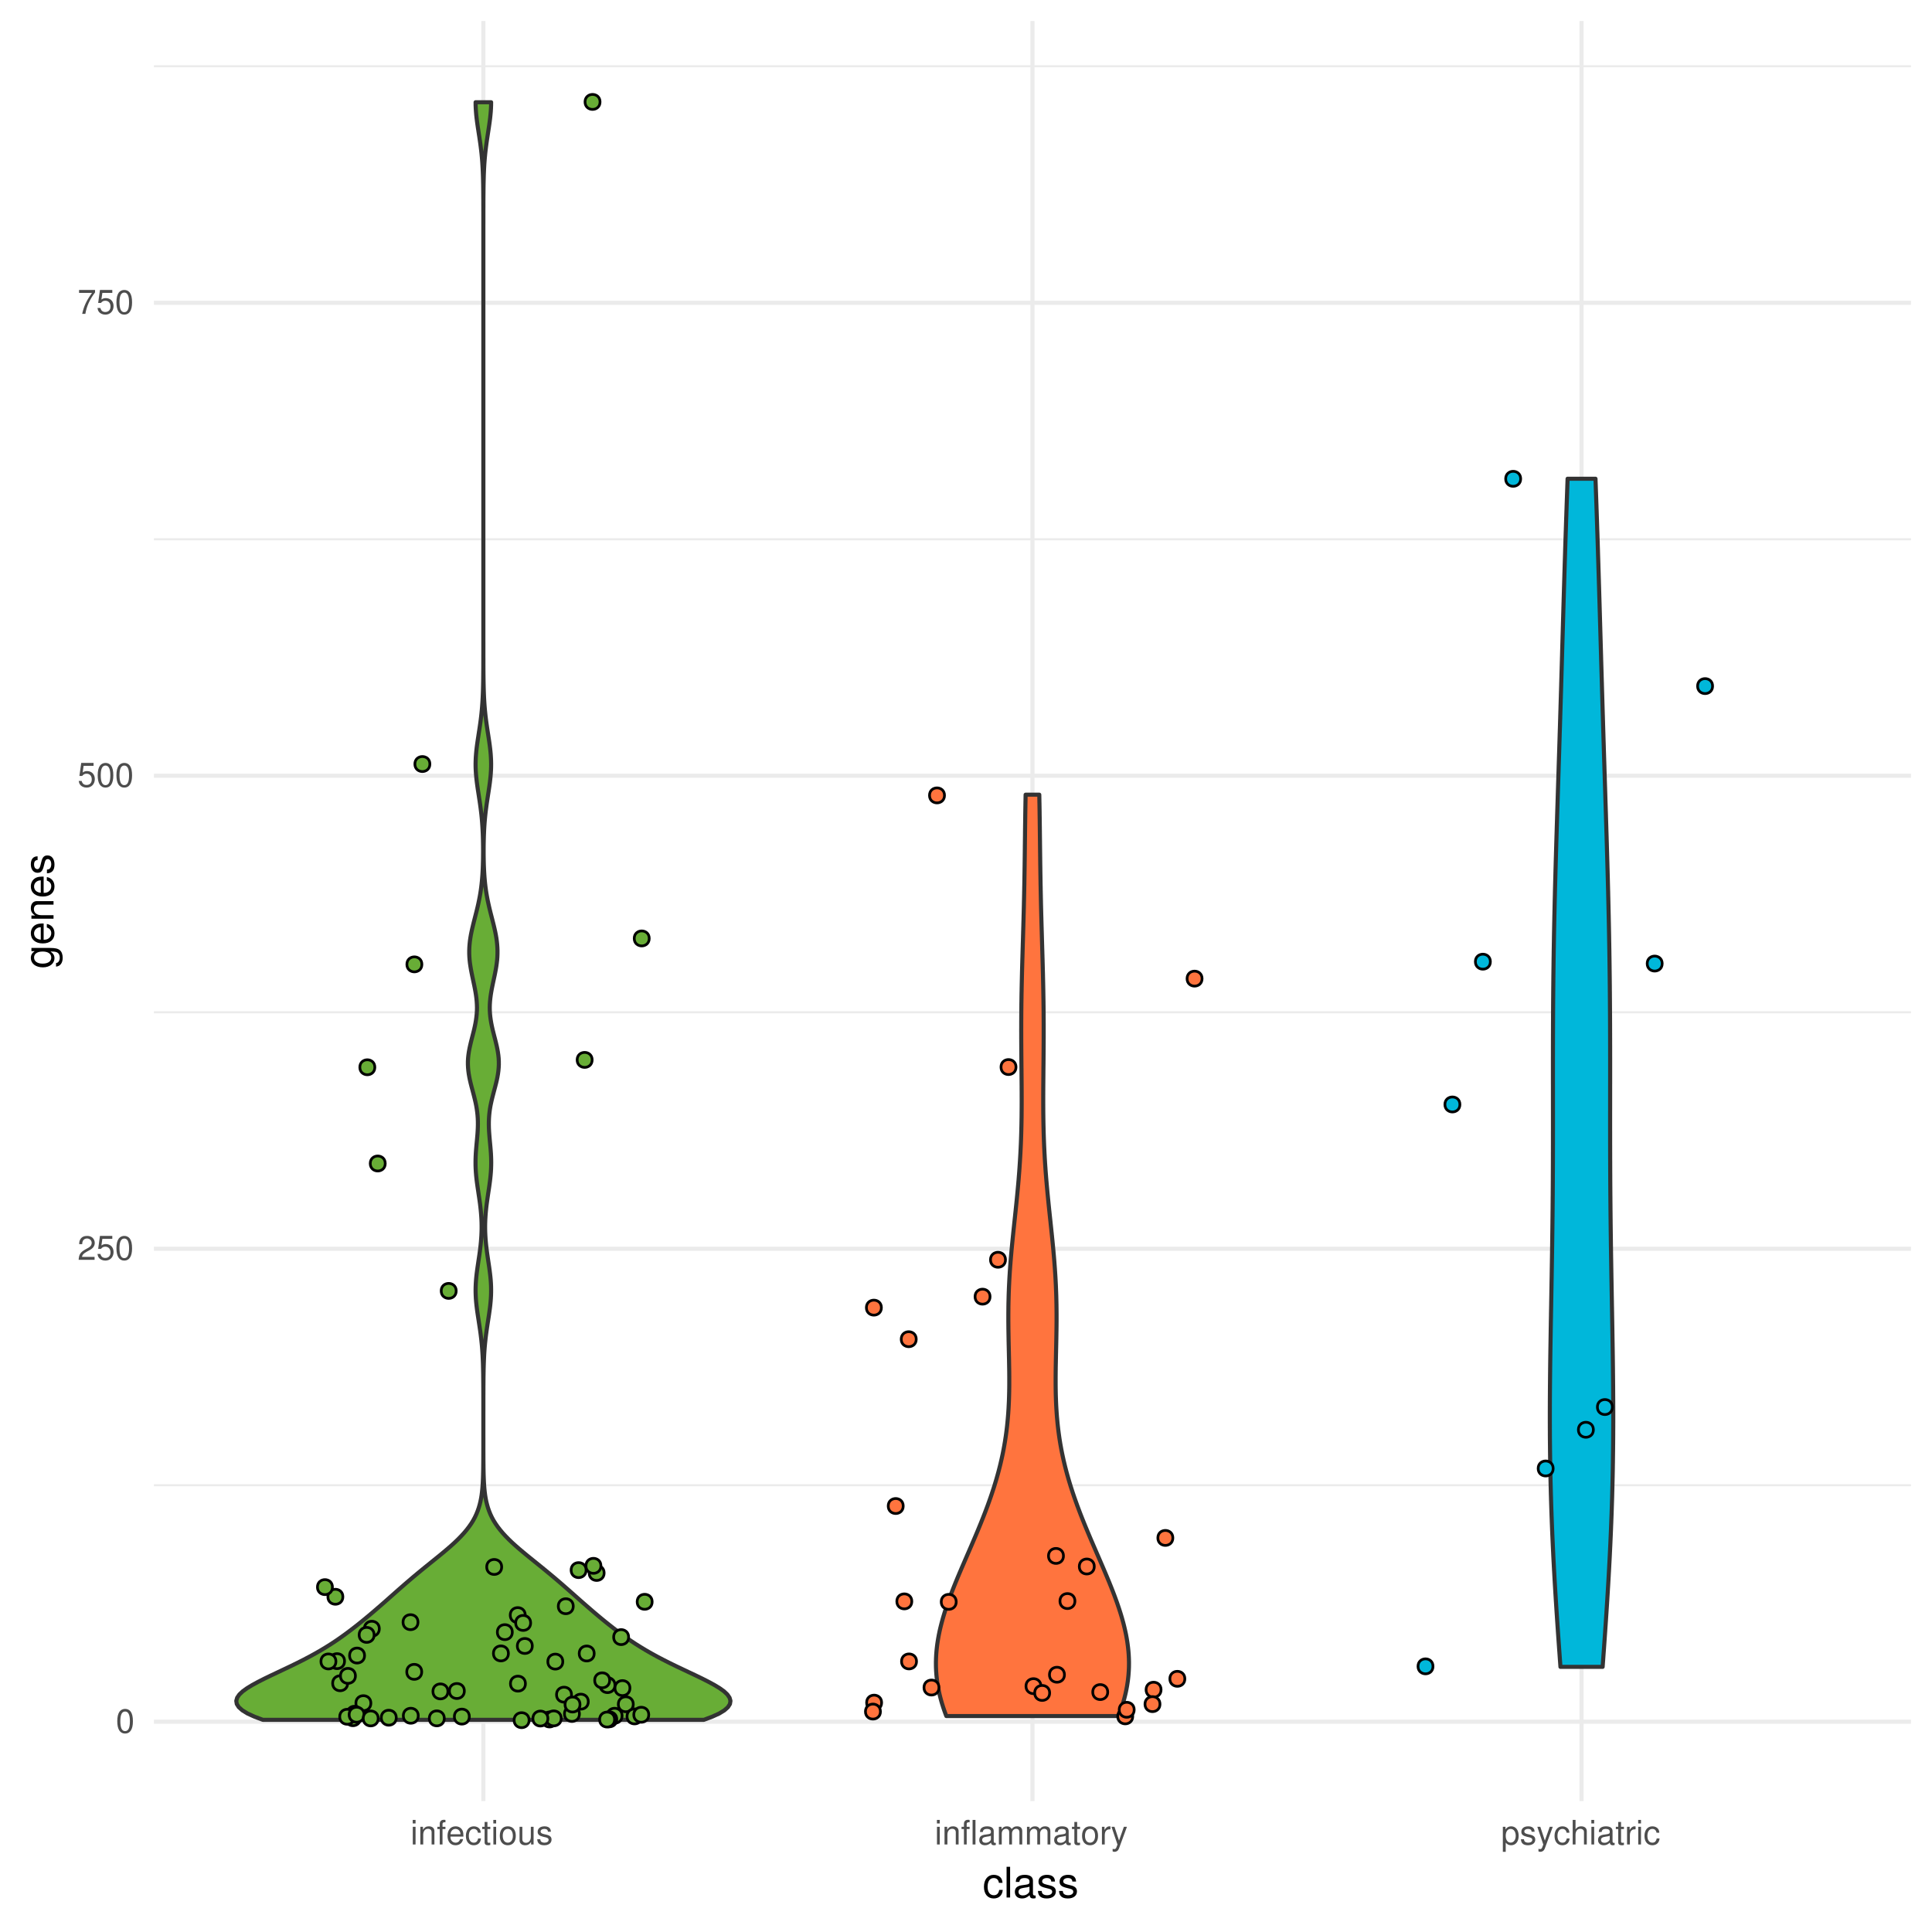 <?xml version="1.0" encoding="UTF-8"?>
<svg xmlns="http://www.w3.org/2000/svg" xmlns:xlink="http://www.w3.org/1999/xlink" width="504pt" height="504pt" viewBox="0 0 504 504" version="1.1">
<defs>
<g>
<symbol overflow="visible" id="glyph0-0">
<path style="stroke:none;" d=""/>
</symbol>
<symbol overflow="visible" id="glyph0-1">
<path style="stroke:none;" d="M 2.422 -6.234 C 1.844 -6.234 1.312 -5.984 0.984 -5.547 C 0.578 -5 0.375 -4.172 0.375 -3.016 C 0.375 -0.922 1.078 0.203 2.422 0.203 C 3.734 0.203 4.453 -0.922 4.453 -2.969 C 4.453 -4.172 4.266 -4.984 3.859 -5.547 C 3.531 -5.984 3.016 -6.234 2.422 -6.234 Z M 2.422 -5.547 C 3.25 -5.547 3.672 -4.703 3.672 -3.031 C 3.672 -1.266 3.266 -0.438 2.406 -0.438 C 1.578 -0.438 1.172 -1.297 1.172 -3.016 C 1.172 -4.719 1.578 -5.547 2.422 -5.547 Z M 2.422 -5.547 "/>
</symbol>
<symbol overflow="visible" id="glyph0-2">
<path style="stroke:none;" d="M 4.453 -0.766 L 1.172 -0.766 C 1.25 -1.281 1.531 -1.594 2.297 -2.047 L 3.172 -2.531 C 4.047 -3 4.5 -3.641 4.5 -4.406 C 4.5 -4.922 4.281 -5.406 3.922 -5.75 C 3.547 -6.078 3.094 -6.234 2.5 -6.234 C 1.703 -6.234 1.125 -5.953 0.781 -5.422 C 0.547 -5.094 0.453 -4.703 0.438 -4.078 L 1.219 -4.078 C 1.234 -4.5 1.297 -4.75 1.406 -4.953 C 1.594 -5.328 2 -5.562 2.469 -5.562 C 3.172 -5.562 3.703 -5.062 3.703 -4.391 C 3.703 -3.891 3.406 -3.469 2.859 -3.156 L 2.047 -2.703 C 0.75 -1.969 0.375 -1.375 0.297 0 L 4.453 0 Z M 4.453 -0.766 "/>
</symbol>
<symbol overflow="visible" id="glyph0-3">
<path style="stroke:none;" d="M 4.188 -6.234 L 0.969 -6.234 L 0.5 -2.844 L 1.219 -2.844 C 1.578 -3.266 1.875 -3.422 2.359 -3.422 C 3.188 -3.422 3.719 -2.844 3.719 -1.922 C 3.719 -1.031 3.203 -0.484 2.359 -0.484 C 1.688 -0.484 1.266 -0.828 1.078 -1.531 L 0.312 -1.531 C 0.406 -1.016 0.5 -0.781 0.688 -0.547 C 1.031 -0.078 1.672 0.203 2.375 0.203 C 3.641 0.203 4.516 -0.719 4.516 -2.031 C 4.516 -3.266 3.688 -4.109 2.5 -4.109 C 2.062 -4.109 1.703 -4 1.344 -3.734 L 1.594 -5.469 L 4.188 -5.469 Z M 4.188 -6.234 "/>
</symbol>
<symbol overflow="visible" id="glyph0-4">
<path style="stroke:none;" d="M 4.578 -6.234 L 0.406 -6.234 L 0.406 -5.469 L 3.781 -5.469 C 2.281 -3.359 1.688 -2.047 1.219 0 L 2.047 0 C 2.391 -2 3.172 -3.719 4.578 -5.594 Z M 4.578 -6.234 "/>
</symbol>
<symbol overflow="visible" id="glyph0-5">
<path style="stroke:none;" d="M 1.312 -4.609 L 0.594 -4.609 L 0.594 0 L 1.312 0 Z M 1.312 -6.406 L 0.578 -6.406 L 0.578 -5.484 L 1.312 -5.484 Z M 1.312 -6.406 "/>
</symbol>
<symbol overflow="visible" id="glyph0-6">
<path style="stroke:none;" d="M 0.609 -4.609 L 0.609 0 L 1.359 0 L 1.359 -2.547 C 1.359 -3.484 1.844 -4.094 2.609 -4.094 C 3.188 -4.094 3.547 -3.75 3.547 -3.188 L 3.547 0 L 4.281 0 L 4.281 -3.484 C 4.281 -4.25 3.719 -4.734 2.828 -4.734 C 2.141 -4.734 1.703 -4.484 1.297 -3.828 L 1.297 -4.609 Z M 0.609 -4.609 "/>
</symbol>
<symbol overflow="visible" id="glyph0-7">
<path style="stroke:none;" d="M 2.266 -4.609 L 1.5 -4.609 L 1.5 -5.328 C 1.5 -5.641 1.688 -5.797 2.016 -5.797 C 2.078 -5.797 2.109 -5.797 2.266 -5.781 L 2.266 -6.391 C 2.109 -6.438 2 -6.438 1.859 -6.438 C 1.172 -6.438 0.781 -6.047 0.781 -5.391 L 0.781 -4.609 L 0.156 -4.609 L 0.156 -4.016 L 0.781 -4.016 L 0.781 0 L 1.5 0 L 1.5 -4.016 L 2.266 -4.016 Z M 2.266 -4.609 "/>
</symbol>
<symbol overflow="visible" id="glyph0-8">
<path style="stroke:none;" d="M 4.516 -2.062 C 4.516 -2.766 4.453 -3.188 4.328 -3.531 C 4.031 -4.281 3.328 -4.734 2.469 -4.734 C 1.172 -4.734 0.359 -3.75 0.359 -2.25 C 0.359 -0.734 1.156 0.203 2.453 0.203 C 3.5 0.203 4.234 -0.391 4.422 -1.406 L 3.672 -1.406 C 3.469 -0.797 3.062 -0.469 2.469 -0.469 C 2 -0.469 1.609 -0.688 1.359 -1.078 C 1.188 -1.344 1.125 -1.594 1.125 -2.062 Z M 1.141 -2.656 C 1.203 -3.516 1.719 -4.062 2.453 -4.062 C 3.172 -4.062 3.734 -3.469 3.734 -2.703 C 3.734 -2.688 3.734 -2.672 3.719 -2.656 Z M 1.141 -2.656 "/>
</symbol>
<symbol overflow="visible" id="glyph0-9">
<path style="stroke:none;" d="M 4.141 -3.062 C 4.109 -3.516 4.016 -3.797 3.828 -4.062 C 3.516 -4.484 2.969 -4.734 2.328 -4.734 C 1.078 -4.734 0.266 -3.75 0.266 -2.219 C 0.266 -0.734 1.062 0.203 2.312 0.203 C 3.406 0.203 4.109 -0.453 4.203 -1.578 L 3.453 -1.578 C 3.328 -0.844 2.953 -0.469 2.328 -0.469 C 1.516 -0.469 1.031 -1.141 1.031 -2.219 C 1.031 -3.375 1.516 -4.062 2.312 -4.062 C 2.922 -4.062 3.312 -3.703 3.406 -3.062 Z M 4.141 -3.062 "/>
</symbol>
<symbol overflow="visible" id="glyph0-10">
<path style="stroke:none;" d="M 2.234 -4.609 L 1.484 -4.609 L 1.484 -5.875 L 0.75 -5.875 L 0.75 -4.609 L 0.125 -4.609 L 0.125 -4.016 L 0.75 -4.016 L 0.75 -0.531 C 0.75 -0.062 1.062 0.203 1.641 0.203 C 1.812 0.203 1.984 0.188 2.234 0.141 L 2.234 -0.469 C 2.141 -0.453 2.016 -0.438 1.875 -0.438 C 1.562 -0.438 1.484 -0.531 1.484 -0.859 L 1.484 -4.016 L 2.234 -4.016 Z M 2.234 -4.609 "/>
</symbol>
<symbol overflow="visible" id="glyph0-11">
<path style="stroke:none;" d="M 2.391 -4.734 C 1.094 -4.734 0.312 -3.812 0.312 -2.266 C 0.312 -0.719 1.094 0.203 2.406 0.203 C 3.688 0.203 4.484 -0.719 4.484 -2.234 C 4.484 -3.828 3.719 -4.734 2.391 -4.734 Z M 2.406 -4.062 C 3.234 -4.062 3.719 -3.391 3.719 -2.25 C 3.719 -1.156 3.203 -0.469 2.406 -0.469 C 1.578 -0.469 1.078 -1.156 1.078 -2.266 C 1.078 -3.375 1.578 -4.062 2.406 -4.062 Z M 2.406 -4.062 "/>
</symbol>
<symbol overflow="visible" id="glyph0-12">
<path style="stroke:none;" d="M 4.234 0 L 4.234 -4.609 L 3.516 -4.609 L 3.516 -2 C 3.516 -1.062 3.016 -0.438 2.25 -0.438 C 1.672 -0.438 1.297 -0.797 1.297 -1.344 L 1.297 -4.609 L 0.578 -4.609 L 0.578 -1.062 C 0.578 -0.297 1.141 0.203 2.047 0.203 C 2.719 0.203 3.156 -0.031 3.578 -0.641 L 3.578 0 Z M 4.234 0 "/>
</symbol>
<symbol overflow="visible" id="glyph0-13">
<path style="stroke:none;" d="M 3.859 -3.328 C 3.844 -4.234 3.25 -4.734 2.188 -4.734 C 1.109 -4.734 0.406 -4.188 0.406 -3.328 C 0.406 -2.609 0.781 -2.266 1.875 -2 L 2.562 -1.844 C 3.062 -1.719 3.266 -1.531 3.266 -1.203 C 3.266 -0.766 2.844 -0.469 2.203 -0.469 C 1.797 -0.469 1.469 -0.594 1.281 -0.781 C 1.172 -0.922 1.125 -1.047 1.078 -1.375 L 0.297 -1.375 C 0.328 -0.312 0.938 0.203 2.141 0.203 C 3.297 0.203 4.031 -0.375 4.031 -1.266 C 4.031 -1.938 3.656 -2.328 2.734 -2.547 L 2.031 -2.703 C 1.438 -2.844 1.172 -3.047 1.172 -3.375 C 1.172 -3.797 1.562 -4.062 2.156 -4.062 C 2.75 -4.062 3.062 -3.812 3.078 -3.328 Z M 3.859 -3.328 "/>
</symbol>
<symbol overflow="visible" id="glyph0-14">
<path style="stroke:none;" d="M 1.344 -6.406 L 0.594 -6.406 L 0.594 0 L 1.344 0 Z M 1.344 -6.406 "/>
</symbol>
<symbol overflow="visible" id="glyph0-15">
<path style="stroke:none;" d="M 4.703 -0.438 C 4.625 -0.406 4.594 -0.406 4.547 -0.406 C 4.297 -0.406 4.156 -0.547 4.156 -0.781 L 4.156 -3.484 C 4.156 -4.297 3.547 -4.734 2.422 -4.734 C 1.75 -4.734 1.203 -4.547 0.891 -4.203 C 0.672 -3.969 0.594 -3.703 0.578 -3.25 L 1.312 -3.25 C 1.375 -3.812 1.703 -4.062 2.391 -4.062 C 3.047 -4.062 3.422 -3.812 3.422 -3.375 L 3.422 -3.188 C 3.422 -2.875 3.234 -2.75 2.656 -2.672 C 1.625 -2.547 1.453 -2.5 1.172 -2.391 C 0.641 -2.172 0.375 -1.766 0.375 -1.156 C 0.375 -0.328 0.953 0.203 1.875 0.203 C 2.469 0.203 2.922 0 3.453 -0.469 C 3.5 -0.016 3.734 0.203 4.203 0.203 C 4.359 0.203 4.469 0.188 4.703 0.125 Z M 3.422 -1.453 C 3.422 -1.203 3.359 -1.062 3.125 -0.859 C 2.828 -0.578 2.469 -0.438 2.047 -0.438 C 1.469 -0.438 1.141 -0.719 1.141 -1.172 C 1.141 -1.656 1.453 -1.906 2.25 -2.016 C 3.016 -2.125 3.172 -2.156 3.422 -2.281 Z M 3.422 -1.453 "/>
</symbol>
<symbol overflow="visible" id="glyph0-16">
<path style="stroke:none;" d="M 0.609 -4.609 L 0.609 0 L 1.359 0 L 1.359 -2.891 C 1.359 -3.562 1.844 -4.094 2.438 -4.094 C 2.984 -4.094 3.297 -3.766 3.297 -3.172 L 3.297 0 L 4.031 0 L 4.031 -2.891 C 4.031 -3.562 4.516 -4.094 5.109 -4.094 C 5.641 -4.094 5.969 -3.75 5.969 -3.172 L 5.969 0 L 6.703 0 L 6.703 -3.453 C 6.703 -4.281 6.234 -4.734 5.359 -4.734 C 4.75 -4.734 4.375 -4.562 3.953 -4.031 C 3.672 -4.531 3.312 -4.734 2.703 -4.734 C 2.094 -4.734 1.688 -4.516 1.297 -3.953 L 1.297 -4.609 Z M 0.609 -4.609 "/>
</symbol>
<symbol overflow="visible" id="glyph0-17">
<path style="stroke:none;" d="M 0.609 -4.609 L 0.609 0 L 1.344 0 L 1.344 -2.391 C 1.344 -3.047 1.516 -3.484 1.859 -3.734 C 2.094 -3.906 2.312 -3.953 2.828 -3.969 L 2.828 -4.719 C 2.703 -4.734 2.641 -4.734 2.547 -4.734 C 2.062 -4.734 1.703 -4.453 1.281 -3.781 L 1.281 -4.609 Z M 0.609 -4.609 "/>
</symbol>
<symbol overflow="visible" id="glyph0-18">
<path style="stroke:none;" d="M 3.406 -4.609 L 2.141 -1.016 L 0.953 -4.609 L 0.172 -4.609 L 1.734 0.016 L 1.453 0.75 C 1.344 1.078 1.172 1.203 0.859 1.203 C 0.75 1.203 0.641 1.172 0.469 1.141 L 0.469 1.797 C 0.625 1.875 0.781 1.922 0.969 1.922 C 1.203 1.922 1.453 1.844 1.656 1.703 C 1.875 1.531 2.016 1.344 2.156 0.969 L 4.203 -4.609 Z M 3.406 -4.609 "/>
</symbol>
<symbol overflow="visible" id="glyph0-19">
<path style="stroke:none;" d="M 0.469 1.922 L 1.219 1.922 L 1.219 -0.484 C 1.594 -0.016 2.031 0.203 2.625 0.203 C 3.812 0.203 4.594 -0.75 4.594 -2.219 C 4.594 -3.781 3.844 -4.734 2.625 -4.734 C 2 -4.734 1.5 -4.453 1.156 -3.922 L 1.156 -4.609 L 0.469 -4.609 Z M 2.5 -4.062 C 3.312 -4.062 3.828 -3.344 3.828 -2.25 C 3.828 -1.203 3.297 -0.484 2.5 -0.484 C 1.719 -0.484 1.219 -1.188 1.219 -2.266 C 1.219 -3.359 1.719 -4.062 2.5 -4.062 Z M 2.5 -4.062 "/>
</symbol>
<symbol overflow="visible" id="glyph0-20">
<path style="stroke:none;" d="M 0.609 -6.406 L 0.609 0 L 1.344 0 L 1.344 -2.547 C 1.344 -3.484 1.844 -4.094 2.594 -4.094 C 2.828 -4.094 3.062 -4.016 3.25 -3.891 C 3.453 -3.734 3.547 -3.516 3.547 -3.188 L 3.547 0 L 4.281 0 L 4.281 -3.484 C 4.281 -4.25 3.719 -4.734 2.828 -4.734 C 2.172 -4.734 1.781 -4.547 1.344 -3.969 L 1.344 -6.406 Z M 0.609 -6.406 "/>
</symbol>
<symbol overflow="visible" id="glyph1-0">
<path style="stroke:none;" d=""/>
</symbol>
<symbol overflow="visible" id="glyph1-1">
<path style="stroke:none;" d="M 5.188 -3.828 C 5.141 -4.391 5.016 -4.75 4.797 -5.078 C 4.406 -5.609 3.703 -5.922 2.906 -5.922 C 1.359 -5.922 0.344 -4.703 0.344 -2.781 C 0.344 -0.922 1.328 0.25 2.891 0.25 C 4.266 0.25 5.141 -0.578 5.25 -1.984 L 4.328 -1.984 C 4.172 -1.062 3.703 -0.594 2.922 -0.594 C 1.906 -0.594 1.297 -1.422 1.297 -2.781 C 1.297 -4.219 1.891 -5.078 2.891 -5.078 C 3.656 -5.078 4.141 -4.625 4.25 -3.828 Z M 5.188 -3.828 "/>
</symbol>
<symbol overflow="visible" id="glyph1-2">
<path style="stroke:none;" d="M 1.672 -8.016 L 0.75 -8.016 L 0.75 0 L 1.672 0 Z M 1.672 -8.016 "/>
</symbol>
<symbol overflow="visible" id="glyph1-3">
<path style="stroke:none;" d="M 5.891 -0.531 C 5.781 -0.516 5.734 -0.516 5.688 -0.516 C 5.375 -0.516 5.188 -0.688 5.188 -0.969 L 5.188 -4.359 C 5.188 -5.375 4.438 -5.922 3.031 -5.922 C 2.188 -5.922 1.5 -5.688 1.109 -5.266 C 0.844 -4.969 0.734 -4.625 0.719 -4.062 L 1.641 -4.062 C 1.719 -4.766 2.141 -5.078 2.984 -5.078 C 3.812 -5.078 4.281 -4.781 4.281 -4.219 L 4.281 -3.984 C 4.281 -3.594 4.047 -3.438 3.328 -3.344 C 2.031 -3.172 1.828 -3.141 1.469 -2.984 C 0.797 -2.719 0.469 -2.203 0.469 -1.453 C 0.469 -0.406 1.188 0.25 2.359 0.25 C 3.078 0.25 3.656 0 4.312 -0.594 C 4.375 -0.016 4.656 0.25 5.266 0.25 C 5.438 0.25 5.594 0.234 5.891 0.156 Z M 4.281 -1.812 C 4.281 -1.5 4.188 -1.312 3.922 -1.062 C 3.547 -0.719 3.094 -0.547 2.547 -0.547 C 1.844 -0.547 1.422 -0.891 1.422 -1.469 C 1.422 -2.078 1.828 -2.391 2.812 -2.531 C 3.766 -2.656 3.969 -2.703 4.281 -2.844 Z M 4.281 -1.812 "/>
</symbol>
<symbol overflow="visible" id="glyph1-4">
<path style="stroke:none;" d="M 4.812 -4.156 C 4.812 -5.297 4.062 -5.922 2.734 -5.922 C 1.391 -5.922 0.516 -5.234 0.516 -4.172 C 0.516 -3.266 0.984 -2.844 2.344 -2.516 L 3.203 -2.297 C 3.844 -2.141 4.094 -1.906 4.094 -1.5 C 4.094 -0.953 3.547 -0.594 2.75 -0.594 C 2.25 -0.594 1.844 -0.734 1.609 -0.984 C 1.469 -1.141 1.391 -1.312 1.344 -1.719 L 0.375 -1.719 C 0.422 -0.391 1.172 0.25 2.672 0.25 C 4.125 0.25 5.047 -0.469 5.047 -1.578 C 5.047 -2.438 4.562 -2.906 3.422 -3.172 L 2.547 -3.391 C 1.797 -3.562 1.469 -3.812 1.469 -4.219 C 1.469 -4.734 1.953 -5.078 2.688 -5.078 C 3.438 -5.078 3.828 -4.766 3.844 -4.156 Z M 4.812 -4.156 "/>
</symbol>
<symbol overflow="visible" id="glyph2-0">
<path style="stroke:none;" d=""/>
</symbol>
<symbol overflow="visible" id="glyph2-1">
<path style="stroke:none;" d="M -5.766 -4.531 L -4.922 -4.531 C -5.609 -4.062 -5.922 -3.516 -5.922 -2.766 C -5.922 -1.312 -4.656 -0.312 -2.781 -0.312 C -1.844 -0.312 -1.062 -0.578 -0.516 -1.047 C -0.031 -1.469 0.25 -2.094 0.25 -2.688 C 0.25 -3.422 -0.062 -3.922 -0.781 -4.438 L -0.484 -4.438 C 0.297 -4.438 0.766 -4.344 1.094 -4.109 C 1.438 -3.875 1.625 -3.406 1.625 -2.844 C 1.625 -2.422 1.516 -2.047 1.312 -1.797 C 1.156 -1.578 1 -1.5 0.656 -1.438 L 0.656 -0.5 C 1.75 -0.609 2.391 -1.453 2.391 -2.812 C 2.391 -3.656 2.125 -4.406 1.656 -4.781 C 1.141 -5.219 0.406 -5.375 -0.953 -5.375 L -5.766 -5.375 Z M -5.078 -2.875 C -5.078 -3.859 -4.25 -4.438 -2.812 -4.438 C -1.438 -4.438 -0.594 -3.844 -0.594 -2.875 C -0.594 -1.875 -1.438 -1.281 -2.844 -1.281 C -4.219 -1.281 -5.078 -1.891 -5.078 -2.875 Z M -5.078 -2.875 "/>
</symbol>
<symbol overflow="visible" id="glyph2-2">
<path style="stroke:none;" d="M -2.578 -5.641 C -3.453 -5.641 -3.984 -5.578 -4.406 -5.406 C -5.359 -5.031 -5.922 -4.156 -5.922 -3.078 C -5.922 -1.469 -4.703 -0.438 -2.812 -0.438 C -0.906 -0.438 0.25 -1.438 0.25 -3.062 C 0.25 -4.375 -0.5 -5.297 -1.75 -5.516 L -1.75 -4.594 C -0.984 -4.344 -0.594 -3.828 -0.594 -3.094 C -0.594 -2.516 -0.859 -2.016 -1.344 -1.703 C -1.672 -1.484 -2 -1.406 -2.578 -1.391 Z M -3.328 -1.422 C -4.391 -1.5 -5.078 -2.141 -5.078 -3.062 C -5.078 -3.969 -4.328 -4.656 -3.391 -4.656 C -3.359 -4.656 -3.344 -4.656 -3.328 -4.656 Z M -3.328 -1.422 "/>
</symbol>
<symbol overflow="visible" id="glyph2-3">
<path style="stroke:none;" d="M -5.766 -0.766 L 0 -0.766 L 0 -1.688 L -3.172 -1.688 C -4.359 -1.688 -5.125 -2.312 -5.125 -3.25 C -5.125 -3.984 -4.688 -4.438 -4 -4.438 L 0 -4.438 L 0 -5.359 L -4.359 -5.359 C -5.312 -5.359 -5.922 -4.641 -5.922 -3.531 C -5.922 -2.672 -5.594 -2.125 -4.797 -1.609 L -5.766 -1.609 Z M -5.766 -0.766 "/>
</symbol>
<symbol overflow="visible" id="glyph2-4">
<path style="stroke:none;" d="M -4.156 -4.812 C -5.297 -4.812 -5.922 -4.062 -5.922 -2.734 C -5.922 -1.391 -5.234 -0.516 -4.172 -0.516 C -3.266 -0.516 -2.844 -0.984 -2.516 -2.344 L -2.297 -3.203 C -2.141 -3.844 -1.906 -4.094 -1.5 -4.094 C -0.953 -4.094 -0.594 -3.547 -0.594 -2.75 C -0.594 -2.25 -0.734 -1.844 -0.984 -1.609 C -1.141 -1.469 -1.312 -1.391 -1.719 -1.344 L -1.719 -0.375 C -0.391 -0.422 0.25 -1.172 0.25 -2.672 C 0.25 -4.125 -0.469 -5.047 -1.578 -5.047 C -2.438 -5.047 -2.906 -4.562 -3.172 -3.422 L -3.391 -2.547 C -3.562 -1.797 -3.812 -1.469 -4.219 -1.469 C -4.734 -1.469 -5.078 -1.953 -5.078 -2.688 C -5.078 -3.438 -4.766 -3.828 -4.156 -3.844 Z M -4.156 -4.812 "/>
</symbol>
</g>
<clipPath id="clip1">
  <path d="M 40.152 387 L 498.523 387 L 498.523 388 L 40.152 388 Z M 40.152 387 "/>
</clipPath>
<clipPath id="clip2">
  <path d="M 40.152 263 L 498.523 263 L 498.523 265 L 40.152 265 Z M 40.152 263 "/>
</clipPath>
<clipPath id="clip3">
  <path d="M 40.152 140 L 498.523 140 L 498.523 141 L 40.152 141 Z M 40.152 140 "/>
</clipPath>
<clipPath id="clip4">
  <path d="M 40.152 17 L 498.523 17 L 498.523 18 L 40.152 18 Z M 40.152 17 "/>
</clipPath>
<clipPath id="clip5">
  <path d="M 40.152 448 L 498.523 448 L 498.523 450 L 40.152 450 Z M 40.152 448 "/>
</clipPath>
<clipPath id="clip6">
  <path d="M 40.152 325 L 498.523 325 L 498.523 327 L 40.152 327 Z M 40.152 325 "/>
</clipPath>
<clipPath id="clip7">
  <path d="M 40.152 201 L 498.523 201 L 498.523 203 L 40.152 203 Z M 40.152 201 "/>
</clipPath>
<clipPath id="clip8">
  <path d="M 40.152 78 L 498.523 78 L 498.523 80 L 40.152 80 Z M 40.152 78 "/>
</clipPath>
<clipPath id="clip9">
  <path d="M 125 5.48 L 127 5.48 L 127 469.852 L 125 469.852 Z M 125 5.48 "/>
</clipPath>
<clipPath id="clip10">
  <path d="M 268 5.48 L 270 5.48 L 270 469.852 L 268 469.852 Z M 268 5.48 "/>
</clipPath>
<clipPath id="clip11">
  <path d="M 412 5.48 L 414 5.48 L 414 469.852 L 412 469.852 Z M 412 5.48 "/>
</clipPath>
</defs>
<g id="surface9241">
<rect x="0" y="0" width="504" height="504" style="fill:rgb(100%,100%,100%);fill-opacity:1;stroke:none;"/>
<g clip-path="url(#clip1)" clip-rule="nonzero">
<path style="fill:none;stroke-width:0.533;stroke-linecap:butt;stroke-linejoin:round;stroke:rgb(92.157%,92.157%,92.157%);stroke-opacity:1;stroke-miterlimit:10;" d="M 40.152 387.453 L 498.52 387.453 "/>
</g>
<g clip-path="url(#clip2)" clip-rule="nonzero">
<path style="fill:none;stroke-width:0.533;stroke-linecap:butt;stroke-linejoin:round;stroke:rgb(92.157%,92.157%,92.157%);stroke-opacity:1;stroke-miterlimit:10;" d="M 40.152 264.066 L 498.52 264.066 "/>
</g>
<g clip-path="url(#clip3)" clip-rule="nonzero">
<path style="fill:none;stroke-width:0.533;stroke-linecap:butt;stroke-linejoin:round;stroke:rgb(92.157%,92.157%,92.157%);stroke-opacity:1;stroke-miterlimit:10;" d="M 40.152 140.68 L 498.52 140.68 "/>
</g>
<g clip-path="url(#clip4)" clip-rule="nonzero">
<path style="fill:none;stroke-width:0.533;stroke-linecap:butt;stroke-linejoin:round;stroke:rgb(92.157%,92.157%,92.157%);stroke-opacity:1;stroke-miterlimit:10;" d="M 40.152 17.293 L 498.52 17.293 "/>
</g>
<g clip-path="url(#clip5)" clip-rule="nonzero">
<path style="fill:none;stroke-width:1.067;stroke-linecap:butt;stroke-linejoin:round;stroke:rgb(92.157%,92.157%,92.157%);stroke-opacity:1;stroke-miterlimit:10;" d="M 40.152 449.145 L 498.52 449.145 "/>
</g>
<g clip-path="url(#clip6)" clip-rule="nonzero">
<path style="fill:none;stroke-width:1.067;stroke-linecap:butt;stroke-linejoin:round;stroke:rgb(92.157%,92.157%,92.157%);stroke-opacity:1;stroke-miterlimit:10;" d="M 40.152 325.758 L 498.52 325.758 "/>
</g>
<g clip-path="url(#clip7)" clip-rule="nonzero">
<path style="fill:none;stroke-width:1.067;stroke-linecap:butt;stroke-linejoin:round;stroke:rgb(92.157%,92.157%,92.157%);stroke-opacity:1;stroke-miterlimit:10;" d="M 40.152 202.371 L 498.52 202.371 "/>
</g>
<g clip-path="url(#clip8)" clip-rule="nonzero">
<path style="fill:none;stroke-width:1.067;stroke-linecap:butt;stroke-linejoin:round;stroke:rgb(92.157%,92.157%,92.157%);stroke-opacity:1;stroke-miterlimit:10;" d="M 40.152 78.988 L 498.52 78.988 "/>
</g>
<g clip-path="url(#clip9)" clip-rule="nonzero">
<path style="fill:none;stroke-width:1.067;stroke-linecap:butt;stroke-linejoin:round;stroke:rgb(92.157%,92.157%,92.157%);stroke-opacity:1;stroke-miterlimit:10;" d="M 126.094 469.848 L 126.094 5.48 "/>
</g>
<g clip-path="url(#clip10)" clip-rule="nonzero">
<path style="fill:none;stroke-width:1.067;stroke-linecap:butt;stroke-linejoin:round;stroke:rgb(92.157%,92.157%,92.157%);stroke-opacity:1;stroke-miterlimit:10;" d="M 269.336 469.848 L 269.336 5.48 "/>
</g>
<g clip-path="url(#clip11)" clip-rule="nonzero">
<path style="fill:none;stroke-width:1.067;stroke-linecap:butt;stroke-linejoin:round;stroke:rgb(92.157%,92.157%,92.157%);stroke-opacity:1;stroke-miterlimit:10;" d="M 412.578 469.848 L 412.578 5.48 "/>
</g>
<path style="fill-rule:nonzero;fill:rgb(40.784%,67.843%,21.176%);fill-opacity:1;stroke-width:1.067;stroke-linecap:round;stroke-linejoin:round;stroke:rgb(20%,20%,20%);stroke-opacity:1;stroke-miterlimit:10;" d="M 68.578 448.652 L 66.375 447.824 L 64.566 447 L 63.223 446.172 L 62.293 445.348 L 61.77 444.523 L 61.637 443.695 L 61.871 442.871 L 62.441 442.043 L 63.312 441.219 L 64.457 440.395 L 65.82 439.566 L 67.34 438.742 L 68.969 437.914 L 70.672 437.09 L 72.414 436.266 L 74.164 435.438 L 75.898 434.613 L 77.59 433.785 L 79.223 432.961 L 80.793 432.137 L 82.297 431.309 L 83.734 430.484 L 85.105 429.656 L 86.414 428.832 L 87.664 428.008 L 88.859 427.18 L 90.008 426.355 L 91.121 425.527 L 92.203 424.703 L 93.258 423.879 L 94.289 423.051 L 95.297 422.227 L 96.293 421.398 L 97.266 420.574 L 98.23 419.746 L 99.184 418.922 L 100.129 418.098 L 101.066 417.27 L 102 416.445 L 102.934 415.617 L 103.867 414.793 L 104.809 413.969 L 105.758 413.141 L 106.719 412.316 L 107.688 411.488 L 108.676 410.664 L 109.672 409.84 L 110.684 409.012 L 111.703 408.188 L 112.727 407.359 L 113.75 406.535 L 114.766 405.711 L 115.766 404.883 L 116.742 404.059 L 117.695 403.23 L 118.605 402.406 L 119.465 401.582 L 120.273 400.754 L 121.031 399.93 L 121.727 399.102 L 122.359 398.277 L 122.934 397.453 L 123.445 396.625 L 123.891 395.801 L 124.277 394.973 L 124.609 394.148 L 124.895 393.324 L 125.137 392.496 L 125.336 391.672 L 125.504 390.844 L 125.637 390.02 L 125.742 389.195 L 125.824 388.367 L 125.891 387.543 L 125.945 386.715 L 125.984 385.891 L 126.016 385.066 L 126.035 384.238 L 126.055 383.414 L 126.066 382.586 L 126.082 380.938 L 126.086 380.109 L 126.09 379.285 L 126.09 378.457 L 126.094 377.633 L 126.094 365.246 L 126.09 364.422 L 126.09 363.594 L 126.086 362.77 L 126.082 361.941 L 126.078 361.117 L 126.07 360.289 L 126.055 358.641 L 126.039 357.812 L 126.02 356.988 L 126 356.16 L 125.973 355.336 L 125.938 354.512 L 125.898 353.684 L 125.848 352.859 L 125.793 352.031 L 125.727 351.207 L 125.648 350.383 L 125.562 349.555 L 125.465 348.73 L 125.363 347.902 L 125.25 347.078 L 125.129 346.254 L 125.004 345.426 L 124.879 344.602 L 124.75 343.773 L 124.625 342.949 L 124.504 342.125 L 124.395 341.297 L 124.297 340.473 L 124.211 339.645 L 124.145 338.82 L 124.102 337.996 L 124.074 337.168 L 124.07 336.344 L 124.09 335.516 L 124.129 334.691 L 124.188 333.867 L 124.262 333.039 L 124.355 332.215 L 124.461 331.387 L 124.578 330.562 L 124.699 329.738 L 124.82 328.91 L 124.945 328.086 L 125.066 327.258 L 125.18 326.434 L 125.285 325.609 L 125.379 324.781 L 125.457 323.957 L 125.523 323.129 L 125.578 322.305 L 125.613 321.48 L 125.637 320.652 L 125.637 319.828 L 125.625 319 L 125.594 318.176 L 125.547 317.352 L 125.484 316.523 L 125.41 315.699 L 125.32 314.871 L 125.223 314.047 L 125.109 313.223 L 124.992 312.395 L 124.867 311.57 L 124.746 310.742 L 124.621 309.918 L 124.504 309.094 L 124.391 308.266 L 124.293 307.441 L 124.207 306.613 L 124.141 305.789 L 124.09 304.961 L 124.059 304.137 L 124.051 303.312 L 124.059 302.484 L 124.086 301.66 L 124.129 300.832 L 124.188 300.008 L 124.258 299.184 L 124.332 298.355 L 124.41 297.531 L 124.484 296.703 L 124.555 295.879 L 124.609 295.055 L 124.648 294.227 L 124.668 293.402 L 124.664 292.574 L 124.633 291.75 L 124.574 290.926 L 124.484 290.098 L 124.371 289.273 L 124.23 288.445 L 124.062 287.621 L 123.871 286.797 L 123.668 285.969 L 123.453 285.145 L 123.234 284.316 L 123.012 283.492 L 122.801 282.668 L 122.605 281.84 L 122.434 281.016 L 122.289 280.188 L 122.176 279.363 L 122.102 278.539 L 122.062 277.711 L 122.062 276.887 L 122.105 276.059 L 122.191 275.234 L 122.309 274.41 L 122.461 273.582 L 122.637 272.758 L 122.832 271.93 L 123.039 271.105 L 123.25 270.281 L 123.465 269.453 L 123.668 268.629 L 123.855 267.801 L 124.023 266.977 L 124.164 266.152 L 124.277 265.324 L 124.363 264.5 L 124.414 263.672 L 124.43 262.848 L 124.406 262.023 L 124.355 261.195 L 124.273 260.371 L 124.164 259.543 L 124.031 258.719 L 123.879 257.895 L 123.715 257.066 L 123.539 256.242 L 123.363 255.414 L 123.188 254.59 L 123.02 253.766 L 122.863 252.938 L 122.723 252.113 L 122.602 251.285 L 122.508 250.461 L 122.445 249.637 L 122.41 248.809 L 122.41 247.984 L 122.438 247.156 L 122.5 246.332 L 122.586 245.504 L 122.703 244.68 L 122.844 243.855 L 123.012 243.027 L 123.195 242.203 L 123.391 241.375 L 123.594 240.551 L 123.805 239.727 L 124.016 238.898 L 124.227 238.074 L 124.434 237.246 L 124.629 236.422 L 124.812 235.598 L 124.984 234.77 L 125.145 233.945 L 125.289 233.117 L 125.418 232.293 L 125.531 231.469 L 125.629 230.641 L 125.715 229.816 L 125.785 228.988 L 125.848 228.164 L 125.898 227.34 L 125.938 226.512 L 125.969 225.688 L 125.992 224.859 L 126.012 224.035 L 126.02 223.211 L 126.027 222.383 L 126.027 221.559 L 126.02 220.73 L 126.008 219.906 L 125.992 219.082 L 125.969 218.254 L 125.938 217.43 L 125.898 216.602 L 125.852 215.777 L 125.797 214.953 L 125.734 214.125 L 125.66 213.301 L 125.578 212.473 L 125.48 211.648 L 125.379 210.824 L 125.266 209.996 L 125.148 209.172 L 125.023 208.344 L 124.898 207.52 L 124.77 206.695 L 124.641 205.867 L 124.523 205.043 L 124.41 204.215 L 124.312 203.391 L 124.227 202.566 L 124.156 201.738 L 124.105 200.914 L 124.074 200.086 L 124.066 199.262 L 124.086 198.438 L 124.121 197.609 L 124.18 196.785 L 124.254 195.957 L 124.344 195.133 L 124.449 194.309 L 124.566 193.48 L 124.688 192.656 L 124.816 191.828 L 124.941 191.004 L 125.07 190.176 L 125.191 189.352 L 125.309 188.527 L 125.418 187.699 L 125.52 186.875 L 125.609 186.047 L 125.688 185.223 L 125.758 184.398 L 125.82 183.57 L 125.875 182.746 L 125.918 181.918 L 125.957 181.094 L 125.988 180.27 L 126.012 179.441 L 126.031 178.617 L 126.047 177.789 L 126.059 176.965 L 126.066 176.141 L 126.074 175.312 L 126.082 174.488 L 126.086 173.66 L 126.086 172.836 L 126.09 172.012 L 126.09 171.184 L 126.094 170.359 L 126.094 55.574 L 126.09 54.746 L 126.09 53.922 L 126.086 53.098 L 126.086 52.27 L 126.078 51.445 L 126.074 50.617 L 126.066 49.793 L 126.055 48.969 L 126.043 48.141 L 126.027 47.316 L 126.008 46.488 L 125.98 45.664 L 125.949 44.84 L 125.91 44.012 L 125.863 43.188 L 125.812 42.359 L 125.75 41.535 L 125.676 40.711 L 125.594 39.883 L 125.5 39.059 L 125.398 38.23 L 125.289 37.406 L 125.168 36.582 L 125.047 35.754 L 124.918 34.93 L 124.793 34.102 L 124.664 33.277 L 124.543 32.453 L 124.43 31.625 L 124.328 30.801 L 124.238 29.973 L 124.168 29.148 L 124.113 28.324 L 124.078 27.496 L 124.07 26.672 L 128.121 26.672 L 128.109 27.496 L 128.078 28.324 L 128.023 29.148 L 127.949 29.973 L 127.863 30.801 L 127.758 31.625 L 127.645 32.453 L 127.523 33.277 L 127.398 34.102 L 127.27 34.93 L 127.145 35.754 L 127.02 36.582 L 126.902 37.406 L 126.793 38.23 L 126.691 39.059 L 126.598 39.883 L 126.516 40.711 L 126.441 41.535 L 126.379 42.359 L 126.324 43.188 L 126.277 44.012 L 126.242 44.84 L 126.207 45.664 L 126.184 46.488 L 126.164 47.316 L 126.145 48.141 L 126.133 48.969 L 126.117 50.617 L 126.109 51.445 L 126.105 52.27 L 126.102 53.098 L 126.102 53.922 L 126.098 54.746 L 126.098 58.051 L 126.094 58.875 L 126.094 167.055 L 126.098 167.883 L 126.098 171.184 L 126.102 172.012 L 126.102 172.836 L 126.105 173.66 L 126.109 174.488 L 126.113 175.312 L 126.121 176.141 L 126.145 177.789 L 126.16 178.617 L 126.18 179.441 L 126.203 180.27 L 126.234 181.094 L 126.27 181.918 L 126.316 182.746 L 126.367 183.57 L 126.43 184.398 L 126.5 185.223 L 126.582 186.047 L 126.672 186.875 L 126.773 187.699 L 126.883 188.527 L 127 189.352 L 127.121 190.176 L 127.246 191.004 L 127.375 191.828 L 127.504 192.656 L 127.625 193.48 L 127.742 194.309 L 127.844 195.133 L 127.938 195.957 L 128.012 196.785 L 128.066 197.609 L 128.105 198.438 L 128.121 199.262 L 128.113 200.086 L 128.086 200.914 L 128.035 201.738 L 127.965 202.566 L 127.879 203.391 L 127.781 204.215 L 127.668 205.043 L 127.547 205.867 L 127.422 206.695 L 127.293 207.52 L 127.168 208.344 L 127.043 209.172 L 126.922 209.996 L 126.812 210.824 L 126.707 211.648 L 126.613 212.473 L 126.531 213.301 L 126.457 214.125 L 126.391 214.953 L 126.336 215.777 L 126.289 216.602 L 126.254 217.43 L 126.223 218.254 L 126.199 219.082 L 126.18 219.906 L 126.168 220.73 L 126.164 221.559 L 126.164 222.383 L 126.168 223.211 L 126.18 224.035 L 126.195 224.859 L 126.219 225.688 L 126.254 226.512 L 126.293 227.34 L 126.344 228.164 L 126.402 228.988 L 126.477 229.816 L 126.559 230.641 L 126.66 231.469 L 126.773 232.293 L 126.902 233.117 L 127.047 233.945 L 127.203 234.77 L 127.379 235.598 L 127.562 236.422 L 127.758 237.246 L 127.961 238.074 L 128.172 238.898 L 128.387 239.727 L 128.801 241.375 L 128.996 242.203 L 129.18 243.027 L 129.344 243.855 L 129.488 244.68 L 129.602 245.504 L 129.691 246.332 L 129.75 247.156 L 129.781 247.984 L 129.777 248.809 L 129.746 249.637 L 129.684 250.461 L 129.586 251.285 L 129.469 252.113 L 129.328 252.938 L 129.172 253.766 L 129.004 254.59 L 128.828 255.414 L 128.648 256.242 L 128.477 257.066 L 128.309 257.895 L 128.16 258.719 L 128.027 259.543 L 127.918 260.371 L 127.836 261.195 L 127.781 262.023 L 127.762 262.848 L 127.777 263.672 L 127.828 264.5 L 127.91 265.324 L 128.027 266.152 L 128.168 266.977 L 128.336 267.801 L 128.523 268.629 L 128.727 269.453 L 128.938 270.281 L 129.152 271.105 L 129.359 271.93 L 129.555 272.758 L 129.73 273.582 L 129.879 274.41 L 130 275.234 L 130.086 276.059 L 130.125 276.887 L 130.129 277.711 L 130.09 278.539 L 130.016 279.363 L 129.902 280.188 L 129.758 281.016 L 129.586 281.84 L 129.387 282.668 L 129.176 283.492 L 128.957 284.316 L 128.738 285.145 L 128.523 285.969 L 128.316 286.797 L 128.129 287.621 L 127.957 288.445 L 127.816 289.273 L 127.703 290.098 L 127.617 290.926 L 127.559 291.75 L 127.527 292.574 L 127.523 293.402 L 127.539 294.227 L 127.578 295.055 L 127.637 295.879 L 127.703 296.703 L 127.777 297.531 L 127.855 298.355 L 127.93 299.184 L 128 300.008 L 128.062 300.832 L 128.105 301.66 L 128.133 302.484 L 128.141 303.312 L 128.129 304.137 L 128.102 304.961 L 128.051 305.789 L 127.98 306.613 L 127.898 307.441 L 127.797 308.266 L 127.688 309.094 L 127.57 309.918 L 127.445 310.742 L 127.32 311.57 L 127.199 312.395 L 127.082 313.223 L 126.969 314.047 L 126.867 314.871 L 126.781 315.699 L 126.703 316.523 L 126.645 317.352 L 126.598 318.176 L 126.566 319 L 126.551 319.828 L 126.555 320.652 L 126.574 321.48 L 126.613 322.305 L 126.664 323.129 L 126.73 323.957 L 126.812 324.781 L 126.906 325.609 L 127.012 326.434 L 127.125 327.258 L 127.246 328.086 L 127.367 328.91 L 127.492 329.738 L 127.613 330.562 L 127.727 331.387 L 127.832 332.215 L 127.926 333.039 L 128.004 333.867 L 128.062 334.691 L 128.102 335.516 L 128.117 336.344 L 128.113 337.168 L 128.09 337.996 L 128.043 338.82 L 127.977 339.645 L 127.895 340.473 L 127.797 341.297 L 127.684 342.125 L 127.566 342.949 L 127.441 343.773 L 127.312 344.602 L 127.184 345.426 L 127.059 346.254 L 126.941 347.078 L 126.828 347.902 L 126.723 348.73 L 126.629 349.555 L 126.543 350.383 L 126.465 351.207 L 126.398 352.031 L 126.34 352.859 L 126.293 353.684 L 126.254 354.512 L 126.219 355.336 L 126.191 356.16 L 126.168 356.988 L 126.152 357.812 L 126.137 358.641 L 126.125 359.465 L 126.117 360.289 L 126.113 361.117 L 126.105 361.941 L 126.105 362.77 L 126.102 363.594 L 126.098 364.422 L 126.098 367.723 L 126.094 368.551 L 126.094 374.328 L 126.098 375.156 L 126.098 378.457 L 126.102 379.285 L 126.105 380.109 L 126.109 380.938 L 126.125 382.586 L 126.137 383.414 L 126.152 384.238 L 126.176 385.066 L 126.207 385.891 L 126.246 386.715 L 126.297 387.543 L 126.363 388.367 L 126.449 389.195 L 126.555 390.02 L 126.688 390.844 L 126.852 391.672 L 127.055 392.496 L 127.293 393.324 L 127.578 394.148 L 127.91 394.973 L 128.297 395.801 L 128.742 396.625 L 129.258 397.453 L 129.828 398.277 L 130.465 399.102 L 131.16 399.93 L 131.914 400.754 L 132.727 401.582 L 133.586 402.406 L 134.496 403.23 L 135.445 404.059 L 136.426 404.883 L 137.426 405.711 L 138.441 406.535 L 139.461 407.359 L 140.488 408.188 L 141.508 409.012 L 142.516 409.84 L 143.516 410.664 L 144.5 411.488 L 145.473 412.316 L 146.434 413.141 L 147.383 413.969 L 148.324 414.793 L 149.258 415.617 L 150.191 416.445 L 151.125 417.27 L 152.062 418.098 L 153.008 418.922 L 153.961 419.746 L 154.922 420.574 L 155.898 421.398 L 156.891 422.227 L 157.902 423.051 L 158.934 423.879 L 159.988 424.703 L 161.07 425.527 L 162.184 426.355 L 163.332 427.18 L 164.527 428.008 L 165.777 428.832 L 167.086 429.656 L 168.457 430.484 L 169.895 431.309 L 171.398 432.137 L 172.969 432.961 L 174.602 433.785 L 176.293 434.613 L 178.027 435.438 L 179.777 436.266 L 181.52 437.09 L 183.223 437.914 L 184.852 438.742 L 186.367 439.566 L 187.734 440.395 L 188.879 441.219 L 189.75 442.043 L 190.32 442.871 L 190.555 443.695 L 190.422 444.523 L 189.898 445.348 L 188.969 446.172 L 187.625 447 L 185.816 447.824 L 183.613 448.652 Z M 68.578 448.652 "/>
<path style="fill-rule:nonzero;fill:rgb(100%,45.49%,24.314%);fill-opacity:1;stroke-width:1.067;stroke-linecap:round;stroke-linejoin:round;stroke:rgb(20%,20%,20%);stroke-opacity:1;stroke-miterlimit:10;" d="M 246.867 447.664 L 246.688 447.191 L 246.516 446.723 L 246.348 446.254 L 246.188 445.781 L 246.031 445.312 L 245.883 444.84 L 245.734 444.371 L 245.598 443.902 L 245.465 443.43 L 245.34 442.961 L 245.219 442.488 L 245.105 442.02 L 245 441.551 L 244.898 441.078 L 244.805 440.609 L 244.711 440.137 L 244.633 439.668 L 244.555 439.195 L 244.488 438.727 L 244.426 438.258 L 244.371 437.785 L 244.32 437.316 L 244.277 436.844 L 244.207 435.906 L 244.188 435.434 L 244.168 434.965 L 244.16 434.492 L 244.156 434.023 L 244.156 433.555 L 244.168 433.082 L 244.18 432.613 L 244.203 432.141 L 244.227 431.672 L 244.262 431.199 L 244.301 430.73 L 244.348 430.262 L 244.398 429.789 L 244.453 429.32 L 244.516 428.848 L 244.586 428.379 L 244.66 427.91 L 244.738 427.438 L 244.824 426.969 L 244.91 426.496 L 245.008 426.027 L 245.105 425.555 L 245.211 425.086 L 245.32 424.617 L 245.438 424.145 L 245.555 423.676 L 245.68 423.203 L 245.938 422.266 L 246.074 421.793 L 246.215 421.324 L 246.359 420.852 L 246.656 419.914 L 246.812 419.441 L 246.969 418.973 L 247.133 418.5 L 247.297 418.031 L 247.465 417.559 L 247.633 417.09 L 247.809 416.621 L 247.984 416.148 L 248.164 415.68 L 248.344 415.207 L 248.711 414.27 L 248.898 413.797 L 249.09 413.328 L 249.277 412.855 L 249.473 412.387 L 249.664 411.918 L 249.859 411.445 L 250.059 410.977 L 250.254 410.504 L 250.457 410.035 L 250.656 409.562 L 250.855 409.094 L 251.059 408.625 L 251.262 408.152 L 251.465 407.684 L 251.668 407.211 L 252.074 406.273 L 252.277 405.801 L 252.48 405.332 L 252.688 404.859 L 252.891 404.391 L 253.094 403.918 L 253.5 402.98 L 253.703 402.508 L 253.902 402.039 L 254.105 401.566 L 254.504 400.629 L 254.703 400.156 L 254.902 399.688 L 255.098 399.215 L 255.293 398.746 L 255.484 398.277 L 255.68 397.805 L 255.871 397.336 L 256.059 396.863 L 256.246 396.395 L 256.434 395.922 L 256.801 394.984 L 256.984 394.512 L 257.164 394.043 L 257.34 393.57 L 257.691 392.633 L 257.859 392.16 L 258.031 391.691 L 258.195 391.219 L 258.363 390.75 L 258.523 390.281 L 258.684 389.809 L 258.84 389.34 L 258.996 388.867 L 259.148 388.398 L 259.301 387.926 L 259.449 387.457 L 259.59 386.988 L 259.734 386.516 L 259.875 386.047 L 260.012 385.574 L 260.277 384.637 L 260.406 384.164 L 260.531 383.695 L 260.652 383.223 L 260.773 382.754 L 260.891 382.281 L 261.004 381.812 L 261.113 381.344 L 261.223 380.871 L 261.328 380.402 L 261.43 379.93 L 261.531 379.461 L 261.629 378.992 L 261.719 378.52 L 261.812 378.051 L 261.898 377.578 L 261.984 377.109 L 262.062 376.641 L 262.145 376.168 L 262.219 375.699 L 262.289 375.227 L 262.363 374.758 L 262.43 374.285 L 262.555 373.348 L 262.613 372.875 L 262.668 372.406 L 262.723 371.934 L 262.77 371.465 L 262.82 370.996 L 262.863 370.523 L 262.906 370.055 L 262.945 369.582 L 262.984 369.113 L 263.02 368.645 L 263.051 368.172 L 263.082 367.703 L 263.109 367.23 L 263.133 366.762 L 263.156 366.289 L 263.18 365.82 L 263.199 365.352 L 263.215 364.879 L 263.23 364.41 L 263.242 363.938 L 263.266 363 L 263.273 362.527 L 263.281 362.059 L 263.285 361.586 L 263.289 361.117 L 263.289 359.234 L 263.285 358.766 L 263.281 358.293 L 263.277 357.824 L 263.27 357.355 L 263.262 356.883 L 263.254 356.414 L 263.246 355.941 L 263.23 355.004 L 263.223 354.531 L 263.211 354.062 L 263.199 353.59 L 263.191 353.121 L 263.18 352.648 L 263.168 352.18 L 263.16 351.711 L 263.148 351.238 L 263.137 350.77 L 263.129 350.297 L 263.117 349.828 L 263.109 349.359 L 263.102 348.887 L 263.094 348.418 L 263.086 347.945 L 263.07 347.008 L 263.062 346.535 L 263.059 346.066 L 263.055 345.594 L 263.051 345.125 L 263.047 344.652 L 263.047 342.773 L 263.051 342.301 L 263.059 341.363 L 263.062 340.891 L 263.07 340.422 L 263.078 339.949 L 263.09 339.48 L 263.102 339.008 L 263.125 338.07 L 263.141 337.598 L 263.156 337.129 L 263.176 336.656 L 263.191 336.188 L 263.211 335.719 L 263.234 335.246 L 263.258 334.777 L 263.281 334.305 L 263.305 333.836 L 263.332 333.367 L 263.359 332.895 L 263.391 332.426 L 263.418 331.953 L 263.449 331.484 L 263.484 331.012 L 263.516 330.543 L 263.551 330.074 L 263.59 329.602 L 263.625 329.133 L 263.664 328.66 L 263.742 327.723 L 263.785 327.25 L 263.824 326.781 L 263.867 326.309 L 263.91 325.84 L 263.957 325.367 L 264 324.898 L 264.047 324.43 L 264.094 323.957 L 264.141 323.488 L 264.188 323.016 L 264.234 322.547 L 264.285 322.078 L 264.332 321.605 L 264.383 321.137 L 264.43 320.664 L 264.531 319.727 L 264.578 319.254 L 264.629 318.785 L 264.68 318.312 L 264.73 317.844 L 264.781 317.371 L 264.828 316.902 L 264.879 316.434 L 264.93 315.961 L 264.977 315.492 L 265.027 315.02 L 265.074 314.551 L 265.125 314.082 L 265.172 313.609 L 265.219 313.141 L 265.266 312.668 L 265.359 311.73 L 265.402 311.258 L 265.449 310.789 L 265.492 310.316 L 265.535 309.848 L 265.578 309.375 L 265.621 308.906 L 265.66 308.438 L 265.703 307.965 L 265.742 307.496 L 265.777 307.023 L 265.816 306.555 L 265.852 306.086 L 265.891 305.613 L 265.922 305.145 L 265.957 304.672 L 265.988 304.203 L 266.02 303.73 L 266.082 302.793 L 266.109 302.32 L 266.137 301.852 L 266.164 301.379 L 266.191 300.91 L 266.215 300.441 L 266.238 299.969 L 266.262 299.5 L 266.281 299.027 L 266.305 298.559 L 266.324 298.09 L 266.34 297.617 L 266.359 297.148 L 266.375 296.676 L 266.391 296.207 L 266.406 295.734 L 266.43 294.797 L 266.441 294.324 L 266.453 293.855 L 266.465 293.383 L 266.48 292.445 L 266.488 291.973 L 266.496 291.504 L 266.5 291.031 L 266.508 290.094 L 266.512 289.621 L 266.516 289.152 L 266.52 288.68 L 266.52 288.211 L 266.523 287.738 L 266.523 286.328 L 266.52 285.859 L 266.52 284.918 L 266.516 284.449 L 266.512 283.977 L 266.512 283.508 L 266.508 283.035 L 266.504 282.566 L 266.5 282.094 L 266.492 281.156 L 266.488 280.684 L 266.484 280.215 L 266.48 279.742 L 266.473 278.805 L 266.465 278.332 L 266.461 277.863 L 266.457 277.391 L 266.449 276.453 L 266.445 275.98 L 266.441 275.512 L 266.438 275.039 L 266.434 274.57 L 266.43 274.098 L 266.422 273.16 L 266.422 272.688 L 266.418 272.219 L 266.414 271.746 L 266.414 271.277 L 266.41 270.809 L 266.41 269.395 L 266.406 268.926 L 266.406 268.457 L 266.41 267.984 L 266.41 266.574 L 266.414 266.102 L 266.418 265.633 L 266.418 265.164 L 266.422 264.691 L 266.426 264.223 L 266.43 263.75 L 266.434 263.281 L 266.441 262.812 L 266.445 262.34 L 266.449 261.871 L 266.457 261.398 L 266.465 260.93 L 266.473 260.457 L 266.477 259.988 L 266.484 259.52 L 266.492 259.047 L 266.504 258.578 L 266.512 258.105 L 266.52 257.637 L 266.531 257.168 L 266.539 256.695 L 266.551 256.227 L 266.562 255.754 L 266.574 255.285 L 266.582 254.816 L 266.594 254.344 L 266.605 253.875 L 266.617 253.402 L 266.629 252.934 L 266.645 252.461 L 266.668 251.523 L 266.684 251.051 L 266.695 250.582 L 266.707 250.109 L 266.723 249.641 L 266.734 249.172 L 266.75 248.699 L 266.762 248.23 L 266.777 247.758 L 266.789 247.289 L 266.805 246.82 L 266.816 246.348 L 266.832 245.879 L 266.848 245.406 L 266.859 244.938 L 266.875 244.465 L 266.887 243.996 L 266.902 243.527 L 266.914 243.055 L 266.93 242.586 L 266.941 242.113 L 266.957 241.645 L 266.969 241.176 L 266.98 240.703 L 266.996 240.234 L 267.008 239.762 L 267.02 239.293 L 267.031 238.82 L 267.047 238.352 L 267.059 237.883 L 267.07 237.41 L 267.082 236.941 L 267.094 236.469 L 267.105 236 L 267.113 235.531 L 267.125 235.059 L 267.137 234.59 L 267.148 234.117 L 267.156 233.648 L 267.168 233.18 L 267.176 232.707 L 267.188 232.238 L 267.195 231.766 L 267.203 231.297 L 267.215 230.824 L 267.23 229.887 L 267.238 229.414 L 267.246 228.945 L 267.254 228.473 L 267.27 227.535 L 267.277 227.062 L 267.281 226.594 L 267.289 226.121 L 267.297 225.652 L 267.301 225.184 L 267.309 224.711 L 267.316 224.242 L 267.32 223.77 L 267.328 223.301 L 267.332 222.828 L 267.34 222.359 L 267.344 221.891 L 267.352 221.418 L 267.355 220.949 L 267.359 220.477 L 267.367 220.008 L 267.371 219.539 L 267.379 219.066 L 267.383 218.598 L 267.391 218.125 L 267.395 217.656 L 267.398 217.184 L 267.406 216.715 L 267.41 216.246 L 267.418 215.773 L 267.422 215.305 L 267.43 214.832 L 267.438 214.363 L 267.441 213.895 L 267.449 213.422 L 267.457 212.953 L 267.461 212.48 L 267.477 211.543 L 267.484 211.07 L 267.492 210.602 L 267.5 210.129 L 267.508 209.66 L 267.516 209.188 L 267.527 208.719 L 267.535 208.25 L 267.543 207.777 L 267.555 207.309 L 271.117 207.309 L 271.129 207.777 L 271.137 208.25 L 271.152 209.188 L 271.164 209.66 L 271.172 210.129 L 271.18 210.602 L 271.188 211.07 L 271.195 211.543 L 271.203 212.012 L 271.207 212.48 L 271.215 212.953 L 271.223 213.422 L 271.23 213.895 L 271.234 214.363 L 271.242 214.832 L 271.246 215.305 L 271.254 215.773 L 271.258 216.246 L 271.266 216.715 L 271.27 217.184 L 271.277 217.656 L 271.281 218.125 L 271.289 218.598 L 271.293 219.066 L 271.301 219.539 L 271.309 220.477 L 271.316 220.949 L 271.32 221.418 L 271.328 221.891 L 271.332 222.359 L 271.34 222.828 L 271.344 223.301 L 271.352 223.77 L 271.355 224.242 L 271.363 224.711 L 271.367 225.184 L 271.383 226.121 L 271.391 226.594 L 271.395 227.062 L 271.402 227.535 L 271.418 228.473 L 271.426 228.945 L 271.434 229.414 L 271.441 229.887 L 271.457 230.824 L 271.469 231.297 L 271.477 231.766 L 271.484 232.238 L 271.496 232.707 L 271.504 233.18 L 271.516 233.648 L 271.523 234.117 L 271.535 234.59 L 271.547 235.059 L 271.555 235.531 L 271.578 236.469 L 271.59 236.941 L 271.602 237.41 L 271.613 237.883 L 271.637 238.82 L 271.652 239.293 L 271.664 239.762 L 271.676 240.234 L 271.688 240.703 L 271.703 241.176 L 271.715 241.645 L 271.73 242.113 L 271.742 242.586 L 271.758 243.055 L 271.77 243.527 L 271.785 243.996 L 271.797 244.465 L 271.812 244.938 L 271.824 245.406 L 271.84 245.879 L 271.852 246.348 L 271.867 246.82 L 271.879 247.289 L 271.895 247.758 L 271.91 248.23 L 271.922 248.699 L 271.938 249.172 L 271.949 249.641 L 271.965 250.109 L 271.977 250.582 L 271.988 251.051 L 272.004 251.523 L 272.027 252.461 L 272.039 252.934 L 272.051 253.402 L 272.066 253.875 L 272.078 254.344 L 272.086 254.816 L 272.109 255.754 L 272.121 256.227 L 272.129 256.695 L 272.141 257.168 L 272.148 257.637 L 272.16 258.105 L 272.168 258.578 L 272.176 259.047 L 272.184 259.52 L 272.199 260.457 L 272.207 260.93 L 272.215 261.398 L 272.219 261.871 L 272.227 262.34 L 272.23 262.812 L 272.238 263.281 L 272.242 263.75 L 272.246 264.223 L 272.25 264.691 L 272.25 265.164 L 272.258 266.102 L 272.258 266.574 L 272.262 267.043 L 272.262 270.809 L 272.258 271.277 L 272.258 271.746 L 272.254 272.219 L 272.25 272.688 L 272.25 273.16 L 272.242 274.098 L 272.238 274.57 L 272.234 275.039 L 272.23 275.512 L 272.227 275.98 L 272.223 276.453 L 272.215 277.391 L 272.211 277.863 L 272.203 278.332 L 272.199 278.805 L 272.191 279.742 L 272.188 280.215 L 272.184 280.684 L 272.18 281.156 L 272.172 282.094 L 272.168 282.566 L 272.164 283.035 L 272.16 283.508 L 272.156 283.977 L 272.156 284.449 L 272.152 284.918 L 272.152 285.387 L 272.148 285.859 L 272.148 287.738 L 272.152 288.211 L 272.152 288.68 L 272.156 289.152 L 272.156 289.621 L 272.16 290.094 L 272.164 290.562 L 272.172 291.031 L 272.176 291.504 L 272.184 291.973 L 272.191 292.445 L 272.207 293.383 L 272.219 293.855 L 272.23 294.324 L 272.242 294.797 L 272.266 295.734 L 272.281 296.207 L 272.297 296.676 L 272.312 297.148 L 272.332 297.617 L 272.348 298.09 L 272.387 299.027 L 272.41 299.5 L 272.434 299.969 L 272.457 300.441 L 272.48 300.91 L 272.508 301.379 L 272.531 301.852 L 272.559 302.32 L 272.59 302.793 L 272.617 303.262 L 272.648 303.73 L 272.68 304.203 L 272.715 304.672 L 272.746 305.145 L 272.781 305.613 L 272.816 306.086 L 272.855 306.555 L 272.891 307.023 L 272.93 307.496 L 272.969 307.965 L 273.012 308.438 L 273.051 308.906 L 273.094 309.375 L 273.137 309.848 L 273.18 310.316 L 273.223 310.789 L 273.266 311.258 L 273.312 311.73 L 273.406 312.668 L 273.453 313.141 L 273.5 313.609 L 273.547 314.082 L 273.594 314.551 L 273.645 315.02 L 273.691 315.492 L 273.742 315.961 L 273.793 316.434 L 273.84 316.902 L 273.891 317.371 L 273.941 317.844 L 273.992 318.312 L 274.043 318.785 L 274.09 319.254 L 274.141 319.727 L 274.242 320.664 L 274.289 321.137 L 274.34 321.605 L 274.387 322.078 L 274.438 322.547 L 274.484 323.016 L 274.531 323.488 L 274.578 323.957 L 274.625 324.43 L 274.672 324.898 L 274.715 325.367 L 274.758 325.84 L 274.805 326.309 L 274.844 326.781 L 274.887 327.25 L 274.93 327.723 L 275.008 328.66 L 275.047 329.133 L 275.082 329.602 L 275.117 330.074 L 275.188 331.012 L 275.219 331.484 L 275.25 331.953 L 275.281 332.426 L 275.312 332.895 L 275.34 333.367 L 275.367 333.836 L 275.391 334.305 L 275.414 334.777 L 275.438 335.246 L 275.457 335.719 L 275.496 336.656 L 275.516 337.129 L 275.531 337.598 L 275.547 338.07 L 275.57 339.008 L 275.582 339.48 L 275.59 339.949 L 275.602 340.422 L 275.605 340.891 L 275.613 341.363 L 275.621 342.301 L 275.625 342.773 L 275.625 344.652 L 275.621 345.125 L 275.617 345.594 L 275.613 346.066 L 275.605 346.535 L 275.602 347.008 L 275.586 347.945 L 275.578 348.418 L 275.57 348.887 L 275.562 349.359 L 275.551 349.828 L 275.543 350.297 L 275.531 350.77 L 275.523 351.238 L 275.512 351.711 L 275.5 352.18 L 275.492 352.648 L 275.48 353.121 L 275.469 353.59 L 275.461 354.062 L 275.449 354.531 L 275.441 355.004 L 275.434 355.473 L 275.422 355.941 L 275.414 356.414 L 275.406 356.883 L 275.402 357.355 L 275.395 357.824 L 275.391 358.293 L 275.387 358.766 L 275.383 359.234 L 275.383 361.117 L 275.387 361.586 L 275.391 362.059 L 275.398 362.527 L 275.406 363 L 275.414 363.469 L 275.426 363.938 L 275.441 364.41 L 275.457 364.879 L 275.473 365.352 L 275.512 366.289 L 275.535 366.762 L 275.562 367.23 L 275.59 367.703 L 275.621 368.172 L 275.652 368.645 L 275.723 369.582 L 275.766 370.055 L 275.809 370.523 L 275.852 370.996 L 275.898 371.465 L 275.949 371.934 L 276.004 372.406 L 276.059 372.875 L 276.117 373.348 L 276.242 374.285 L 276.309 374.758 L 276.379 375.227 L 276.453 375.699 L 276.527 376.168 L 276.605 376.641 L 276.688 377.109 L 276.773 377.578 L 276.859 378.051 L 276.953 378.52 L 277.043 378.992 L 277.141 379.461 L 277.242 379.93 L 277.344 380.402 L 277.449 380.871 L 277.555 381.344 L 277.781 382.281 L 277.898 382.754 L 278.02 383.223 L 278.141 383.695 L 278.266 384.164 L 278.395 384.637 L 278.66 385.574 L 278.797 386.047 L 278.938 386.516 L 279.078 386.988 L 279.223 387.457 L 279.371 387.926 L 279.523 388.398 L 279.676 388.867 L 279.828 389.34 L 279.988 389.809 L 280.148 390.281 L 280.309 390.75 L 280.477 391.219 L 280.641 391.691 L 280.812 392.16 L 280.98 392.633 L 281.332 393.57 L 281.508 394.043 L 281.688 394.512 L 281.867 394.984 L 282.051 395.453 L 282.238 395.922 L 282.422 396.395 L 282.613 396.863 L 282.801 397.336 L 282.992 397.805 L 283.184 398.277 L 283.574 399.215 L 283.77 399.688 L 283.969 400.156 L 284.168 400.629 L 284.566 401.566 L 284.766 402.039 L 284.969 402.508 L 285.172 402.98 L 285.578 403.918 L 285.781 404.391 L 285.984 404.859 L 286.188 405.332 L 286.395 405.801 L 286.598 406.273 L 287.004 407.211 L 287.207 407.684 L 287.41 408.152 L 287.613 408.625 L 287.816 409.094 L 288.016 409.562 L 288.215 410.035 L 288.414 410.504 L 288.613 410.977 L 288.809 411.445 L 289.004 411.918 L 289.395 412.855 L 289.582 413.328 L 289.773 413.797 L 289.961 414.27 L 290.328 415.207 L 290.508 415.68 L 290.688 416.148 L 290.863 416.621 L 291.207 417.559 L 291.375 418.031 L 291.539 418.5 L 291.699 418.973 L 291.859 419.441 L 292.012 419.914 L 292.164 420.383 L 292.312 420.852 L 292.457 421.324 L 292.598 421.793 L 292.734 422.266 L 292.992 423.203 L 293.117 423.676 L 293.234 424.145 L 293.348 424.617 L 293.457 425.086 L 293.562 425.555 L 293.664 426.027 L 293.762 426.496 L 293.848 426.969 L 293.934 427.438 L 294.012 427.91 L 294.086 428.379 L 294.152 428.848 L 294.215 429.32 L 294.273 429.789 L 294.324 430.262 L 294.371 430.73 L 294.41 431.199 L 294.445 431.672 L 294.469 432.141 L 294.492 432.613 L 294.504 433.082 L 294.516 433.555 L 294.516 434.023 L 294.512 434.492 L 294.504 434.965 L 294.484 435.434 L 294.461 435.906 L 294.43 436.375 L 294.395 436.844 L 294.352 437.316 L 294.301 437.785 L 294.246 438.258 L 294.184 438.727 L 294.113 439.195 L 294.039 439.668 L 293.957 440.137 L 293.867 440.609 L 293.773 441.078 L 293.672 441.551 L 293.566 442.02 L 293.449 442.488 L 293.332 442.961 L 293.207 443.43 L 293.07 443.902 L 292.934 444.371 L 292.789 444.84 L 292.641 445.312 L 292.484 445.781 L 292.324 446.254 L 292.156 446.723 L 291.984 447.191 L 291.805 447.664 Z M 246.867 447.664 "/>
<path style="fill-rule:nonzero;fill:rgb(0%,71.765%,85.49%);fill-opacity:1;stroke-width:1.067;stroke-linecap:round;stroke-linejoin:round;stroke:rgb(20%,20%,20%);stroke-opacity:1;stroke-miterlimit:10;" d="M 407.074 434.832 L 407.031 434.227 L 406.988 433.617 L 406.941 433.012 L 406.898 432.406 L 406.855 431.797 L 406.812 431.191 L 406.766 430.586 L 406.723 429.98 L 406.68 429.371 L 406.551 427.555 L 406.508 426.945 L 406.422 425.734 L 406.383 425.125 L 406.297 423.914 L 406.258 423.309 L 406.215 422.699 L 406.137 421.488 L 406.094 420.883 L 406.055 420.273 L 405.977 419.062 L 405.938 418.453 L 405.859 417.242 L 405.824 416.637 L 405.785 416.027 L 405.746 415.422 L 405.711 414.816 L 405.676 414.207 L 405.637 413.602 L 405.566 412.391 L 405.531 411.781 L 405.496 411.176 L 405.465 410.57 L 405.43 409.965 L 405.395 409.355 L 405.332 408.145 L 405.297 407.535 L 405.203 405.719 L 405.176 405.109 L 405.145 404.504 L 405.117 403.898 L 405.086 403.293 L 405.059 402.684 L 405.004 401.473 L 404.977 400.863 L 404.949 400.258 L 404.926 399.652 L 404.898 399.047 L 404.875 398.438 L 404.852 397.832 L 404.824 397.227 L 404.805 396.617 L 404.758 395.406 L 404.738 394.801 L 404.715 394.191 L 404.656 392.375 L 404.637 391.766 L 404.617 391.16 L 404.602 390.555 L 404.582 389.945 L 404.535 388.129 L 404.52 387.52 L 404.488 386.309 L 404.477 385.703 L 404.461 385.094 L 404.438 383.883 L 404.426 383.273 L 404.414 382.668 L 404.406 382.062 L 404.395 381.457 L 404.387 380.848 L 404.371 379.637 L 404.363 379.027 L 404.348 377.816 L 404.344 377.211 L 404.336 376.602 L 404.332 375.996 L 404.324 375.391 L 404.32 374.785 L 404.316 374.176 L 404.316 373.57 L 404.312 372.965 L 404.309 372.355 L 404.309 371.75 L 404.305 371.145 L 404.305 368.113 L 404.309 367.504 L 404.309 366.898 L 404.312 366.293 L 404.312 365.684 L 404.324 363.867 L 404.328 363.258 L 404.336 362.047 L 404.34 361.438 L 404.348 360.832 L 404.352 360.227 L 404.359 359.621 L 404.363 359.012 L 404.379 357.801 L 404.383 357.195 L 404.391 356.586 L 404.406 355.375 L 404.414 354.766 L 404.43 353.555 L 404.441 352.949 L 404.449 352.34 L 404.457 351.734 L 404.469 351.129 L 404.477 350.523 L 404.488 349.914 L 404.496 349.309 L 404.508 348.703 L 404.516 348.094 L 404.527 347.488 L 404.535 346.883 L 404.547 346.277 L 404.559 345.668 L 404.566 345.062 L 404.578 344.457 L 404.59 343.848 L 404.602 343.242 L 404.609 342.637 L 404.621 342.031 L 404.633 341.422 L 404.656 340.211 L 404.664 339.605 L 404.676 338.996 L 404.699 337.785 L 404.707 337.176 L 404.742 335.359 L 404.75 334.75 L 404.785 332.934 L 404.793 332.324 L 404.805 331.719 L 404.812 331.113 L 404.824 330.504 L 404.832 329.898 L 404.844 329.293 L 404.852 328.688 L 404.863 328.078 L 404.871 327.473 L 404.883 326.867 L 404.891 326.258 L 404.898 325.652 L 404.91 325.047 L 404.918 324.441 L 404.926 323.832 L 404.949 322.016 L 404.957 321.406 L 404.973 320.195 L 404.98 319.586 L 404.988 318.98 L 404.992 318.375 L 405 317.77 L 405.008 317.16 L 405.012 316.555 L 405.02 315.949 L 405.027 315.34 L 405.035 314.129 L 405.043 313.523 L 405.047 312.914 L 405.051 312.309 L 405.059 311.703 L 405.062 311.098 L 405.066 310.488 L 405.074 309.277 L 405.078 308.668 L 405.086 307.457 L 405.086 306.852 L 405.09 306.242 L 405.098 305.031 L 405.098 304.426 L 405.102 303.816 L 405.105 303.211 L 405.105 302.605 L 405.109 301.996 L 405.109 300.785 L 405.113 300.18 L 405.113 298.965 L 405.117 298.359 L 405.117 295.324 L 405.121 294.719 L 405.121 289.867 L 405.117 289.262 L 405.117 283.195 L 405.113 282.59 L 405.113 275.918 L 405.117 275.309 L 405.117 272.883 L 405.121 272.277 L 405.121 271.062 L 405.125 270.457 L 405.125 269.852 L 405.129 269.246 L 405.129 268.637 L 405.133 268.031 L 405.133 267.426 L 405.137 266.816 L 405.145 265.605 L 405.145 265 L 405.148 264.391 L 405.156 263.18 L 405.16 262.57 L 405.172 260.754 L 405.18 260.145 L 405.188 258.934 L 405.195 258.328 L 405.199 257.719 L 405.207 257.113 L 405.211 256.508 L 405.219 255.898 L 405.223 255.293 L 405.238 254.082 L 405.246 253.473 L 405.27 251.656 L 405.277 251.047 L 405.293 249.836 L 405.305 249.227 L 405.32 248.016 L 405.332 247.41 L 405.344 246.801 L 405.352 246.195 L 405.363 245.59 L 405.375 244.98 L 405.383 244.375 L 405.406 243.164 L 405.418 242.555 L 405.453 240.738 L 405.469 240.129 L 405.492 238.918 L 405.508 238.309 L 405.52 237.703 L 405.535 237.098 L 405.547 236.492 L 405.562 235.883 L 405.574 235.277 L 405.605 234.066 L 405.621 233.457 L 405.633 232.852 L 405.648 232.246 L 405.664 231.637 L 405.711 229.82 L 405.727 229.211 L 405.746 228.605 L 405.762 228 L 405.777 227.391 L 405.793 226.785 L 405.812 226.18 L 405.828 225.574 L 405.844 224.965 L 405.863 224.359 L 405.879 223.754 L 405.898 223.148 L 405.914 222.539 L 405.934 221.934 L 405.949 221.328 L 405.969 220.719 L 405.984 220.113 L 406.023 218.902 L 406.039 218.293 L 406.098 216.477 L 406.113 215.867 L 406.152 214.656 L 406.172 214.047 L 406.191 213.441 L 406.207 212.836 L 406.227 212.23 L 406.246 211.621 L 406.285 210.41 L 406.305 209.801 L 406.363 207.984 L 406.379 207.375 L 406.438 205.559 L 406.457 204.949 L 406.496 203.738 L 406.516 203.129 L 406.574 201.312 L 406.594 200.703 L 406.609 200.098 L 406.648 198.887 L 406.668 198.277 L 406.707 197.066 L 406.727 196.457 L 406.766 195.246 L 406.781 194.641 L 406.801 194.031 L 406.84 192.82 L 406.859 192.211 L 406.875 191.605 L 406.914 190.395 L 406.934 189.785 L 406.953 189.18 L 406.969 188.574 L 406.988 187.969 L 407.008 187.359 L 407.023 186.754 L 407.043 186.148 L 407.062 185.539 L 407.082 184.934 L 407.098 184.328 L 407.117 183.723 L 407.137 183.113 L 407.152 182.508 L 407.172 181.902 L 407.188 181.293 L 407.227 180.082 L 407.242 179.477 L 407.262 178.867 L 407.277 178.262 L 407.297 177.656 L 407.312 177.051 L 407.332 176.441 L 407.348 175.836 L 407.367 175.23 L 407.387 174.621 L 407.402 174.016 L 407.422 173.41 L 407.438 172.805 L 407.457 172.195 L 407.473 171.59 L 407.492 170.984 L 407.508 170.379 L 407.523 169.77 L 407.543 169.164 L 407.559 168.559 L 407.578 167.949 L 407.594 167.344 L 407.613 166.738 L 407.629 166.133 L 407.648 165.523 L 407.664 164.918 L 407.684 164.312 L 407.699 163.703 L 407.719 163.098 L 407.734 162.492 L 407.754 161.887 L 407.77 161.277 L 407.789 160.672 L 407.805 160.066 L 407.824 159.461 L 407.84 158.852 L 407.859 158.246 L 407.875 157.641 L 407.895 157.031 L 407.91 156.426 L 407.949 155.215 L 407.965 154.605 L 407.984 154 L 408 153.395 L 408.02 152.789 L 408.039 152.18 L 408.055 151.574 L 408.074 150.969 L 408.094 150.359 L 408.109 149.754 L 408.148 148.543 L 408.168 147.934 L 408.184 147.328 L 408.203 146.723 L 408.223 146.113 L 408.281 144.297 L 408.297 143.688 L 408.355 141.871 L 408.375 141.262 L 408.414 140.051 L 408.434 139.441 L 408.453 138.836 L 408.477 138.23 L 408.496 137.625 L 408.516 137.016 L 408.574 135.199 L 408.598 134.59 L 408.637 133.379 L 408.66 132.77 L 408.699 131.559 L 408.723 130.953 L 408.742 130.344 L 408.766 129.738 L 408.785 129.133 L 408.809 128.523 L 408.828 127.918 L 408.852 127.312 L 408.871 126.707 L 408.895 126.098 L 408.914 125.492 L 408.938 124.887 L 416.215 124.887 L 416.238 125.492 L 416.258 126.098 L 416.281 126.707 L 416.301 127.312 L 416.324 127.918 L 416.344 128.523 L 416.367 129.133 L 416.387 129.738 L 416.41 130.344 L 416.43 130.953 L 416.453 131.559 L 416.492 132.77 L 416.516 133.379 L 416.555 134.59 L 416.578 135.199 L 416.637 137.016 L 416.656 137.625 L 416.676 138.23 L 416.699 138.836 L 416.719 139.441 L 416.738 140.051 L 416.777 141.262 L 416.797 141.871 L 416.855 143.688 L 416.871 144.297 L 416.93 146.113 L 416.949 146.723 L 416.969 147.328 L 416.984 147.934 L 417.004 148.543 L 417.043 149.754 L 417.059 150.359 L 417.078 150.969 L 417.098 151.574 L 417.113 152.18 L 417.133 152.789 L 417.152 153.395 L 417.168 154 L 417.188 154.605 L 417.203 155.215 L 417.242 156.426 L 417.258 157.031 L 417.277 157.641 L 417.293 158.246 L 417.312 158.852 L 417.328 159.461 L 417.348 160.066 L 417.363 160.672 L 417.383 161.277 L 417.398 161.887 L 417.418 162.492 L 417.434 163.098 L 417.453 163.703 L 417.469 164.312 L 417.488 164.918 L 417.504 165.523 L 417.523 166.133 L 417.539 166.738 L 417.559 167.344 L 417.574 167.949 L 417.594 168.559 L 417.609 169.164 L 417.629 169.77 L 417.645 170.379 L 417.664 170.984 L 417.695 172.195 L 417.715 172.805 L 417.73 173.41 L 417.75 174.016 L 417.766 174.621 L 417.785 175.23 L 417.805 175.836 L 417.82 176.441 L 417.84 177.051 L 417.855 177.656 L 417.875 178.262 L 417.891 178.867 L 417.91 179.477 L 417.926 180.082 L 417.965 181.293 L 417.98 181.902 L 418 182.508 L 418.016 183.113 L 418.035 183.723 L 418.055 184.328 L 418.07 184.934 L 418.09 185.539 L 418.109 186.148 L 418.129 186.754 L 418.145 187.359 L 418.164 187.969 L 418.184 188.574 L 418.199 189.18 L 418.219 189.785 L 418.238 190.395 L 418.277 191.605 L 418.293 192.211 L 418.312 192.82 L 418.352 194.031 L 418.371 194.641 L 418.387 195.246 L 418.426 196.457 L 418.445 197.066 L 418.484 198.277 L 418.504 198.887 L 418.543 200.098 L 418.559 200.703 L 418.578 201.312 L 418.637 203.129 L 418.656 203.738 L 418.695 204.949 L 418.715 205.559 L 418.773 207.375 L 418.789 207.984 L 418.848 209.801 L 418.867 210.41 L 418.906 211.621 L 418.926 212.23 L 418.945 212.836 L 418.961 213.441 L 418.98 214.047 L 419 214.656 L 419.039 215.867 L 419.055 216.477 L 419.113 218.293 L 419.129 218.902 L 419.168 220.113 L 419.184 220.719 L 419.203 221.328 L 419.219 221.934 L 419.238 222.539 L 419.254 223.148 L 419.273 223.754 L 419.289 224.359 L 419.309 224.965 L 419.324 225.574 L 419.34 226.18 L 419.359 226.785 L 419.375 227.391 L 419.391 228 L 419.406 228.605 L 419.426 229.211 L 419.441 229.82 L 419.488 231.637 L 419.504 232.246 L 419.52 232.852 L 419.531 233.457 L 419.547 234.066 L 419.578 235.277 L 419.59 235.883 L 419.605 236.492 L 419.617 237.098 L 419.633 237.703 L 419.645 238.309 L 419.66 238.918 L 419.684 240.129 L 419.699 240.738 L 419.734 242.555 L 419.746 243.164 L 419.77 244.375 L 419.777 244.98 L 419.789 245.59 L 419.801 246.195 L 419.809 246.801 L 419.82 247.41 L 419.832 248.016 L 419.848 249.227 L 419.859 249.836 L 419.875 251.047 L 419.883 251.656 L 419.906 253.473 L 419.914 254.082 L 419.93 255.293 L 419.934 255.898 L 419.941 256.508 L 419.949 257.113 L 419.953 257.719 L 419.957 258.328 L 419.965 258.934 L 419.973 260.145 L 419.98 260.754 L 419.992 262.57 L 419.996 263.18 L 420.004 264.391 L 420.008 265 L 420.012 265.605 L 420.012 266.211 L 420.016 266.816 L 420.02 267.426 L 420.02 268.031 L 420.023 268.637 L 420.023 269.246 L 420.027 269.852 L 420.027 270.457 L 420.031 271.062 L 420.031 272.277 L 420.035 272.883 L 420.035 275.309 L 420.039 275.918 L 420.039 282.59 L 420.035 283.195 L 420.035 289.262 L 420.031 289.867 L 420.031 294.719 L 420.035 295.324 L 420.035 298.359 L 420.039 298.965 L 420.039 300.18 L 420.043 300.785 L 420.043 301.996 L 420.047 302.605 L 420.051 303.211 L 420.051 303.816 L 420.055 304.426 L 420.055 305.031 L 420.062 306.242 L 420.066 306.852 L 420.066 307.457 L 420.074 308.668 L 420.078 309.277 L 420.086 310.488 L 420.09 311.098 L 420.094 311.703 L 420.102 312.309 L 420.105 312.914 L 420.109 313.523 L 420.117 314.129 L 420.125 315.34 L 420.133 315.949 L 420.141 316.555 L 420.145 317.16 L 420.152 317.77 L 420.16 318.375 L 420.164 318.98 L 420.172 319.586 L 420.18 320.195 L 420.195 321.406 L 420.203 322.016 L 420.227 323.832 L 420.234 324.441 L 420.242 325.047 L 420.254 325.652 L 420.262 326.258 L 420.27 326.867 L 420.281 327.473 L 420.289 328.078 L 420.301 328.688 L 420.309 329.293 L 420.32 329.898 L 420.328 330.504 L 420.34 331.113 L 420.348 331.719 L 420.359 332.324 L 420.367 332.934 L 420.402 334.75 L 420.41 335.359 L 420.445 337.176 L 420.453 337.785 L 420.477 338.996 L 420.488 339.605 L 420.496 340.211 L 420.52 341.422 L 420.531 342.031 L 420.543 342.637 L 420.551 343.242 L 420.562 343.848 L 420.574 344.457 L 420.586 345.062 L 420.594 345.668 L 420.605 346.277 L 420.617 346.883 L 420.625 347.488 L 420.637 348.094 L 420.645 348.703 L 420.656 349.309 L 420.664 349.914 L 420.676 350.523 L 420.684 351.129 L 420.695 351.734 L 420.703 352.34 L 420.711 352.949 L 420.723 353.555 L 420.738 354.766 L 420.746 355.375 L 420.762 356.586 L 420.77 357.195 L 420.773 357.801 L 420.789 359.012 L 420.793 359.621 L 420.801 360.227 L 420.805 360.832 L 420.812 361.438 L 420.816 362.047 L 420.824 363.258 L 420.828 363.867 L 420.84 365.684 L 420.84 366.293 L 420.844 366.898 L 420.844 367.504 L 420.848 368.113 L 420.848 371.145 L 420.844 371.75 L 420.844 372.355 L 420.84 372.965 L 420.836 373.57 L 420.836 374.176 L 420.832 374.785 L 420.828 375.391 L 420.82 375.996 L 420.816 376.602 L 420.809 377.211 L 420.805 377.816 L 420.789 379.027 L 420.781 379.637 L 420.766 380.848 L 420.758 381.457 L 420.746 382.062 L 420.738 382.668 L 420.727 383.273 L 420.715 383.883 L 420.691 385.094 L 420.676 385.703 L 420.664 386.309 L 420.633 387.52 L 420.621 388.129 L 420.602 388.734 L 420.57 389.945 L 420.555 390.555 L 420.516 391.766 L 420.496 392.375 L 420.438 394.191 L 420.418 394.801 L 420.348 396.617 L 420.328 397.227 L 420.301 397.832 L 420.277 398.438 L 420.254 399.047 L 420.227 399.652 L 420.203 400.258 L 420.176 400.863 L 420.148 401.473 L 420.094 402.684 L 420.066 403.293 L 420.035 403.898 L 420.008 404.504 L 419.977 405.109 L 419.949 405.719 L 419.855 407.535 L 419.82 408.145 L 419.758 409.355 L 419.723 409.965 L 419.688 410.57 L 419.656 411.176 L 419.621 411.781 L 419.586 412.391 L 419.516 413.602 L 419.477 414.207 L 419.441 414.816 L 419.406 415.422 L 419.367 416.027 L 419.328 416.637 L 419.293 417.242 L 419.215 418.453 L 419.176 419.062 L 419.098 420.273 L 419.059 420.883 L 419.016 421.488 L 418.938 422.699 L 418.895 423.309 L 418.855 423.914 L 418.77 425.125 L 418.73 425.734 L 418.645 426.945 L 418.602 427.555 L 418.473 429.371 L 418.43 429.98 L 418.387 430.586 L 418.34 431.191 L 418.297 431.797 L 418.254 432.406 L 418.211 433.012 L 418.164 433.617 L 418.121 434.227 L 418.078 434.832 Z M 407.074 434.832 "/>
<path style="fill-rule:nonzero;fill:rgb(100%,45.49%,24.314%);fill-opacity:1;stroke-width:0.709;stroke-linecap:round;stroke-linejoin:round;stroke:rgb(0%,0%,0%);stroke-opacity:1;stroke-miterlimit:10;" d="M 313.582 255.293 C 313.582 257.898 309.672 257.898 309.672 255.293 C 309.672 252.688 313.582 252.688 313.582 255.293 "/>
<path style="fill-rule:nonzero;fill:rgb(100%,45.49%,24.314%);fill-opacity:1;stroke-width:0.709;stroke-linecap:round;stroke-linejoin:round;stroke:rgb(0%,0%,0%);stroke-opacity:1;stroke-miterlimit:10;" d="M 249.449 417.875 C 249.449 420.48 245.539 420.48 245.539 417.875 C 245.539 415.27 249.449 415.27 249.449 417.875 "/>
<path style="fill-rule:nonzero;fill:rgb(100%,45.49%,24.314%);fill-opacity:1;stroke-width:0.709;stroke-linecap:round;stroke-linejoin:round;stroke:rgb(0%,0%,0%);stroke-opacity:1;stroke-miterlimit:10;" d="M 271.555 439.867 C 271.555 442.473 267.645 442.473 267.645 439.867 C 267.645 437.262 271.555 437.262 271.555 439.867 "/>
<path style="fill-rule:nonzero;fill:rgb(100%,45.49%,24.314%);fill-opacity:1;stroke-width:0.709;stroke-linecap:round;stroke-linejoin:round;stroke:rgb(0%,0%,0%);stroke-opacity:1;stroke-miterlimit:10;" d="M 285.465 408.648 C 285.465 411.258 281.555 411.258 281.555 408.648 C 281.555 406.043 285.465 406.043 285.465 408.648 "/>
<path style="fill-rule:nonzero;fill:rgb(100%,45.49%,24.314%);fill-opacity:1;stroke-width:0.709;stroke-linecap:round;stroke-linejoin:round;stroke:rgb(0%,0%,0%);stroke-opacity:1;stroke-miterlimit:10;" d="M 239.094 433.414 C 239.094 436.02 235.184 436.02 235.184 433.414 C 235.184 430.809 239.094 430.809 239.094 433.414 "/>
<path style="fill-rule:nonzero;fill:rgb(100%,45.49%,24.314%);fill-opacity:1;stroke-width:0.709;stroke-linecap:round;stroke-linejoin:round;stroke:rgb(0%,0%,0%);stroke-opacity:1;stroke-miterlimit:10;" d="M 262.301 328.633 C 262.301 331.242 258.391 331.242 258.391 328.633 C 258.391 326.027 262.301 326.027 262.301 328.633 "/>
<path style="fill-rule:nonzero;fill:rgb(100%,45.49%,24.314%);fill-opacity:1;stroke-width:0.709;stroke-linecap:round;stroke-linejoin:round;stroke:rgb(0%,0%,0%);stroke-opacity:1;stroke-miterlimit:10;" d="M 246.391 207.492 C 246.391 210.102 242.48 210.102 242.48 207.492 C 242.48 204.887 246.391 204.887 246.391 207.492 "/>
<path style="fill-rule:nonzero;fill:rgb(100%,45.49%,24.314%);fill-opacity:1;stroke-width:0.709;stroke-linecap:round;stroke-linejoin:round;stroke:rgb(0%,0%,0%);stroke-opacity:1;stroke-miterlimit:10;" d="M 239.016 349.359 C 239.016 351.965 235.105 351.965 235.105 349.359 C 235.105 346.75 239.016 346.75 239.016 349.359 "/>
<path style="fill-rule:nonzero;fill:rgb(100%,45.49%,24.314%);fill-opacity:1;stroke-width:0.709;stroke-linecap:round;stroke-linejoin:round;stroke:rgb(0%,0%,0%);stroke-opacity:1;stroke-miterlimit:10;" d="M 258.273 338.258 C 258.273 340.863 254.363 340.863 254.363 338.258 C 254.363 335.652 258.273 335.652 258.273 338.258 "/>
<path style="fill-rule:nonzero;fill:rgb(100%,45.49%,24.314%);fill-opacity:1;stroke-width:0.709;stroke-linecap:round;stroke-linejoin:round;stroke:rgb(0%,0%,0%);stroke-opacity:1;stroke-miterlimit:10;" d="M 280.418 417.672 C 280.418 420.277 276.508 420.277 276.508 417.672 C 276.508 415.062 280.418 415.062 280.418 417.672 "/>
<path style="fill-rule:nonzero;fill:rgb(100%,45.49%,24.314%);fill-opacity:1;stroke-width:0.709;stroke-linecap:round;stroke-linejoin:round;stroke:rgb(0%,0%,0%);stroke-opacity:1;stroke-miterlimit:10;" d="M 288.973 441.41 C 288.973 444.016 285.062 444.016 285.062 441.41 C 285.062 438.805 288.973 438.805 288.973 441.41 "/>
<path style="fill-rule:nonzero;fill:rgb(100%,45.49%,24.314%);fill-opacity:1;stroke-width:0.709;stroke-linecap:round;stroke-linejoin:round;stroke:rgb(0%,0%,0%);stroke-opacity:1;stroke-miterlimit:10;" d="M 265.043 278.363 C 265.043 280.969 261.133 280.969 261.133 278.363 C 261.133 275.758 265.043 275.758 265.043 278.363 "/>
<path style="fill-rule:nonzero;fill:rgb(100%,45.49%,24.314%);fill-opacity:1;stroke-width:0.709;stroke-linecap:round;stroke-linejoin:round;stroke:rgb(0%,0%,0%);stroke-opacity:1;stroke-miterlimit:10;" d="M 235.621 392.875 C 235.621 395.484 231.711 395.484 231.711 392.875 C 231.711 390.27 235.621 390.27 235.621 392.875 "/>
<path style="fill-rule:nonzero;fill:rgb(100%,45.49%,24.314%);fill-opacity:1;stroke-width:0.709;stroke-linecap:round;stroke-linejoin:round;stroke:rgb(0%,0%,0%);stroke-opacity:1;stroke-miterlimit:10;" d="M 229.926 341.121 C 229.926 343.73 226.016 343.73 226.016 341.121 C 226.016 338.516 229.926 338.516 229.926 341.121 "/>
<path style="fill-rule:nonzero;fill:rgb(100%,45.49%,24.314%);fill-opacity:1;stroke-width:0.709;stroke-linecap:round;stroke-linejoin:round;stroke:rgb(0%,0%,0%);stroke-opacity:1;stroke-miterlimit:10;" d="M 229.988 444.164 C 229.988 446.773 226.078 446.773 226.078 444.164 C 226.078 441.559 229.988 441.559 229.988 444.164 "/>
<path style="fill-rule:nonzero;fill:rgb(100%,45.49%,24.314%);fill-opacity:1;stroke-width:0.709;stroke-linecap:round;stroke-linejoin:round;stroke:rgb(0%,0%,0%);stroke-opacity:1;stroke-miterlimit:10;" d="M 295.496 447.746 C 295.496 450.352 291.586 450.352 291.586 447.746 C 291.586 445.141 295.496 445.141 295.496 447.746 "/>
<path style="fill-rule:nonzero;fill:rgb(100%,45.49%,24.314%);fill-opacity:1;stroke-width:0.709;stroke-linecap:round;stroke-linejoin:round;stroke:rgb(0%,0%,0%);stroke-opacity:1;stroke-miterlimit:10;" d="M 277.426 405.891 C 277.426 408.496 273.516 408.496 273.516 405.891 C 273.516 403.285 277.426 403.285 277.426 405.891 "/>
<path style="fill-rule:nonzero;fill:rgb(100%,45.49%,24.314%);fill-opacity:1;stroke-width:0.709;stroke-linecap:round;stroke-linejoin:round;stroke:rgb(0%,0%,0%);stroke-opacity:1;stroke-miterlimit:10;" d="M 305.961 401.195 C 305.961 403.801 302.051 403.801 302.051 401.195 C 302.051 398.59 305.961 398.59 305.961 401.195 "/>
<path style="fill-rule:nonzero;fill:rgb(100%,45.49%,24.314%);fill-opacity:1;stroke-width:0.709;stroke-linecap:round;stroke-linejoin:round;stroke:rgb(0%,0%,0%);stroke-opacity:1;stroke-miterlimit:10;" d="M 309.09 437.953 C 309.09 440.559 305.18 440.559 305.18 437.953 C 305.18 435.344 309.09 435.344 309.09 437.953 "/>
<path style="fill-rule:nonzero;fill:rgb(100%,45.49%,24.314%);fill-opacity:1;stroke-width:0.709;stroke-linecap:round;stroke-linejoin:round;stroke:rgb(0%,0%,0%);stroke-opacity:1;stroke-miterlimit:10;" d="M 237.863 417.75 C 237.863 420.359 233.957 420.359 233.957 417.75 C 233.957 415.145 237.863 415.145 237.863 417.75 "/>
<path style="fill-rule:nonzero;fill:rgb(100%,45.49%,24.314%);fill-opacity:1;stroke-width:0.709;stroke-linecap:round;stroke-linejoin:round;stroke:rgb(0%,0%,0%);stroke-opacity:1;stroke-miterlimit:10;" d="M 295.875 446.027 C 295.875 448.633 291.969 448.633 291.969 446.027 C 291.969 443.422 295.875 443.422 295.875 446.027 "/>
<path style="fill-rule:nonzero;fill:rgb(100%,45.49%,24.314%);fill-opacity:1;stroke-width:0.709;stroke-linecap:round;stroke-linejoin:round;stroke:rgb(0%,0%,0%);stroke-opacity:1;stroke-miterlimit:10;" d="M 277.684 436.887 C 277.684 439.492 273.773 439.492 273.773 436.887 C 273.773 434.277 277.684 434.277 277.684 436.887 "/>
<path style="fill-rule:nonzero;fill:rgb(100%,45.49%,24.314%);fill-opacity:1;stroke-width:0.709;stroke-linecap:round;stroke-linejoin:round;stroke:rgb(0%,0%,0%);stroke-opacity:1;stroke-miterlimit:10;" d="M 302.887 440.793 C 302.887 443.402 298.977 443.402 298.977 440.793 C 298.977 438.188 302.887 438.188 302.887 440.793 "/>
<path style="fill-rule:nonzero;fill:rgb(100%,45.49%,24.314%);fill-opacity:1;stroke-width:0.709;stroke-linecap:round;stroke-linejoin:round;stroke:rgb(0%,0%,0%);stroke-opacity:1;stroke-miterlimit:10;" d="M 273.824 441.637 C 273.824 444.242 269.914 444.242 269.914 441.637 C 269.914 439.031 273.824 439.031 273.824 441.637 "/>
<path style="fill-rule:nonzero;fill:rgb(100%,45.49%,24.314%);fill-opacity:1;stroke-width:0.709;stroke-linecap:round;stroke-linejoin:round;stroke:rgb(0%,0%,0%);stroke-opacity:1;stroke-miterlimit:10;" d="M 302.602 444.555 C 302.602 447.16 298.691 447.16 298.691 444.555 C 298.691 441.949 302.602 441.949 302.602 444.555 "/>
<path style="fill-rule:nonzero;fill:rgb(100%,45.49%,24.314%);fill-opacity:1;stroke-width:0.709;stroke-linecap:round;stroke-linejoin:round;stroke:rgb(0%,0%,0%);stroke-opacity:1;stroke-miterlimit:10;" d="M 229.68 446.5 C 229.68 449.105 225.77 449.105 225.77 446.5 C 225.77 443.891 229.68 443.891 229.68 446.5 "/>
<path style="fill-rule:nonzero;fill:rgb(100%,45.49%,24.314%);fill-opacity:1;stroke-width:0.709;stroke-linecap:round;stroke-linejoin:round;stroke:rgb(0%,0%,0%);stroke-opacity:1;stroke-miterlimit:10;" d="M 244.949 440.23 C 244.949 442.836 241.039 442.836 241.039 440.23 C 241.039 437.625 244.949 437.625 244.949 440.23 "/>
<path style="fill-rule:nonzero;fill:rgb(0%,71.765%,85.49%);fill-opacity:1;stroke-width:0.709;stroke-linecap:round;stroke-linejoin:round;stroke:rgb(0%,0%,0%);stroke-opacity:1;stroke-miterlimit:10;" d="M 396.695 124.906 C 396.695 127.512 392.785 127.512 392.785 124.906 C 392.785 122.301 396.695 122.301 396.695 124.906 "/>
<path style="fill-rule:nonzero;fill:rgb(0%,71.765%,85.49%);fill-opacity:1;stroke-width:0.709;stroke-linecap:round;stroke-linejoin:round;stroke:rgb(0%,0%,0%);stroke-opacity:1;stroke-miterlimit:10;" d="M 446.762 178.984 C 446.762 181.59 442.852 181.59 442.852 178.984 C 442.852 176.379 446.762 176.379 446.762 178.984 "/>
<path style="fill-rule:nonzero;fill:rgb(0%,71.765%,85.49%);fill-opacity:1;stroke-width:0.709;stroke-linecap:round;stroke-linejoin:round;stroke:rgb(0%,0%,0%);stroke-opacity:1;stroke-miterlimit:10;" d="M 433.613 251.367 C 433.613 253.973 429.703 253.973 429.703 251.367 C 429.703 248.762 433.613 248.762 433.613 251.367 "/>
<path style="fill-rule:nonzero;fill:rgb(0%,71.765%,85.49%);fill-opacity:1;stroke-width:0.709;stroke-linecap:round;stroke-linejoin:round;stroke:rgb(0%,0%,0%);stroke-opacity:1;stroke-miterlimit:10;" d="M 380.844 288.121 C 380.844 290.727 376.934 290.727 376.934 288.121 C 376.934 285.516 380.844 285.516 380.844 288.121 "/>
<path style="fill-rule:nonzero;fill:rgb(0%,71.765%,85.49%);fill-opacity:1;stroke-width:0.709;stroke-linecap:round;stroke-linejoin:round;stroke:rgb(0%,0%,0%);stroke-opacity:1;stroke-miterlimit:10;" d="M 415.664 372.984 C 415.664 375.59 411.754 375.59 411.754 372.984 C 411.754 370.375 415.664 370.375 415.664 372.984 "/>
<path style="fill-rule:nonzero;fill:rgb(0%,71.765%,85.49%);fill-opacity:1;stroke-width:0.709;stroke-linecap:round;stroke-linejoin:round;stroke:rgb(0%,0%,0%);stroke-opacity:1;stroke-miterlimit:10;" d="M 420.621 367.055 C 420.621 369.664 416.711 369.664 416.711 367.055 C 416.711 364.449 420.621 364.449 420.621 367.055 "/>
<path style="fill-rule:nonzero;fill:rgb(0%,71.765%,85.49%);fill-opacity:1;stroke-width:0.709;stroke-linecap:round;stroke-linejoin:round;stroke:rgb(0%,0%,0%);stroke-opacity:1;stroke-miterlimit:10;" d="M 388.793 250.871 C 388.793 253.48 384.883 253.48 384.883 250.871 C 384.883 248.266 388.793 248.266 388.793 250.871 "/>
<path style="fill-rule:nonzero;fill:rgb(0%,71.765%,85.49%);fill-opacity:1;stroke-width:0.709;stroke-linecap:round;stroke-linejoin:round;stroke:rgb(0%,0%,0%);stroke-opacity:1;stroke-miterlimit:10;" d="M 373.824 434.699 C 373.824 437.305 369.918 437.305 369.918 434.699 C 369.918 432.094 373.824 432.094 373.824 434.699 "/>
<path style="fill-rule:nonzero;fill:rgb(0%,71.765%,85.49%);fill-opacity:1;stroke-width:0.709;stroke-linecap:round;stroke-linejoin:round;stroke:rgb(0%,0%,0%);stroke-opacity:1;stroke-miterlimit:10;" d="M 405.172 383.082 C 405.172 385.688 401.262 385.688 401.262 383.082 C 401.262 380.473 405.172 380.473 405.172 383.082 "/>
<path style="fill-rule:nonzero;fill:rgb(40.784%,67.843%,21.176%);fill-opacity:1;stroke-width:0.709;stroke-linecap:round;stroke-linejoin:round;stroke:rgb(0%,0%,0%);stroke-opacity:1;stroke-miterlimit:10;" d="M 112.141 199.312 C 112.141 201.922 108.23 201.922 108.23 199.312 C 108.23 196.707 112.141 196.707 112.141 199.312 "/>
<path style="fill-rule:nonzero;fill:rgb(40.784%,67.843%,21.176%);fill-opacity:1;stroke-width:0.709;stroke-linecap:round;stroke-linejoin:round;stroke:rgb(0%,0%,0%);stroke-opacity:1;stroke-miterlimit:10;" d="M 100.496 303.52 C 100.496 306.129 96.59 306.129 96.59 303.52 C 96.59 300.914 100.496 300.914 100.496 303.52 "/>
<path style="fill-rule:nonzero;fill:rgb(40.784%,67.843%,21.176%);fill-opacity:1;stroke-width:0.709;stroke-linecap:round;stroke-linejoin:round;stroke:rgb(0%,0%,0%);stroke-opacity:1;stroke-miterlimit:10;" d="M 95.102 431.883 C 95.102 434.488 91.191 434.488 91.191 431.883 C 91.191 429.273 95.102 429.273 95.102 431.883 "/>
<path style="fill-rule:nonzero;fill:rgb(40.784%,67.843%,21.176%);fill-opacity:1;stroke-width:0.709;stroke-linecap:round;stroke-linejoin:round;stroke:rgb(0%,0%,0%);stroke-opacity:1;stroke-miterlimit:10;" d="M 169.363 244.809 C 169.363 247.414 165.453 247.414 165.453 244.809 C 165.453 242.199 169.363 242.199 169.363 244.809 "/>
<path style="fill-rule:nonzero;fill:rgb(40.784%,67.843%,21.176%);fill-opacity:1;stroke-width:0.709;stroke-linecap:round;stroke-linejoin:round;stroke:rgb(0%,0%,0%);stroke-opacity:1;stroke-miterlimit:10;" d="M 156.531 26.586 C 156.531 29.195 152.621 29.195 152.621 26.586 C 152.621 23.98 156.531 23.98 156.531 26.586 "/>
<path style="fill-rule:nonzero;fill:rgb(40.784%,67.843%,21.176%);fill-opacity:1;stroke-width:0.709;stroke-linecap:round;stroke-linejoin:round;stroke:rgb(0%,0%,0%);stroke-opacity:1;stroke-miterlimit:10;" d="M 137.02 421.332 C 137.02 423.938 133.109 423.938 133.109 421.332 C 133.109 418.727 137.02 418.727 137.02 421.332 "/>
<path style="fill-rule:nonzero;fill:rgb(40.784%,67.843%,21.176%);fill-opacity:1;stroke-width:0.709;stroke-linecap:round;stroke-linejoin:round;stroke:rgb(0%,0%,0%);stroke-opacity:1;stroke-miterlimit:10;" d="M 97.781 278.418 C 97.781 281.023 93.871 281.023 93.871 278.418 C 93.871 275.812 97.781 275.812 97.781 278.418 "/>
<path style="fill-rule:nonzero;fill:rgb(40.784%,67.843%,21.176%);fill-opacity:1;stroke-width:0.709;stroke-linecap:round;stroke-linejoin:round;stroke:rgb(0%,0%,0%);stroke-opacity:1;stroke-miterlimit:10;" d="M 154.473 276.492 C 154.473 279.102 150.562 279.102 150.562 276.492 C 150.562 273.887 154.473 273.887 154.473 276.492 "/>
<path style="fill-rule:nonzero;fill:rgb(40.784%,67.843%,21.176%);fill-opacity:1;stroke-width:0.709;stroke-linecap:round;stroke-linejoin:round;stroke:rgb(0%,0%,0%);stroke-opacity:1;stroke-miterlimit:10;" d="M 110.055 251.574 C 110.055 254.18 106.145 254.18 106.145 251.574 C 106.145 248.965 110.055 248.965 110.055 251.574 "/>
<path style="fill-rule:nonzero;fill:rgb(40.784%,67.843%,21.176%);fill-opacity:1;stroke-width:0.709;stroke-linecap:round;stroke-linejoin:round;stroke:rgb(0%,0%,0%);stroke-opacity:1;stroke-miterlimit:10;" d="M 119.008 336.758 C 119.008 339.363 115.098 339.363 115.098 336.758 C 115.098 334.148 119.008 334.148 119.008 336.758 "/>
<path style="fill-rule:nonzero;fill:rgb(40.784%,67.843%,21.176%);fill-opacity:1;stroke-width:0.709;stroke-linecap:round;stroke-linejoin:round;stroke:rgb(0%,0%,0%);stroke-opacity:1;stroke-miterlimit:10;" d="M 98.953 424.891 C 98.953 427.496 95.043 427.496 95.043 424.891 C 95.043 422.281 98.953 422.281 98.953 424.891 "/>
<path style="fill-rule:nonzero;fill:rgb(40.784%,67.843%,21.176%);fill-opacity:1;stroke-width:0.709;stroke-linecap:round;stroke-linejoin:round;stroke:rgb(0%,0%,0%);stroke-opacity:1;stroke-miterlimit:10;" d="M 149.547 419.016 C 149.547 421.621 145.637 421.621 145.637 419.016 C 145.637 416.41 149.547 416.41 149.547 419.016 "/>
<path style="fill-rule:nonzero;fill:rgb(40.784%,67.843%,21.176%);fill-opacity:1;stroke-width:0.709;stroke-linecap:round;stroke-linejoin:round;stroke:rgb(0%,0%,0%);stroke-opacity:1;stroke-miterlimit:10;" d="M 155.008 431.348 C 155.008 433.953 151.098 433.953 151.098 431.348 C 151.098 428.738 155.008 428.738 155.008 431.348 "/>
<path style="fill-rule:nonzero;fill:rgb(40.784%,67.843%,21.176%);fill-opacity:1;stroke-width:0.709;stroke-linecap:round;stroke-linejoin:round;stroke:rgb(0%,0%,0%);stroke-opacity:1;stroke-miterlimit:10;" d="M 160.426 439.598 C 160.426 442.203 156.516 442.203 156.516 439.598 C 156.516 436.992 160.426 436.992 160.426 439.598 "/>
<path style="fill-rule:nonzero;fill:rgb(40.784%,67.843%,21.176%);fill-opacity:1;stroke-width:0.709;stroke-linecap:round;stroke-linejoin:round;stroke:rgb(0%,0%,0%);stroke-opacity:1;stroke-miterlimit:10;" d="M 89.445 416.547 C 89.445 419.152 85.535 419.152 85.535 416.547 C 85.535 413.941 89.445 413.941 89.445 416.547 "/>
<path style="fill-rule:nonzero;fill:rgb(40.784%,67.843%,21.176%);fill-opacity:1;stroke-width:0.709;stroke-linecap:round;stroke-linejoin:round;stroke:rgb(0%,0%,0%);stroke-opacity:1;stroke-miterlimit:10;" d="M 170.129 417.863 C 170.129 420.469 166.219 420.469 166.219 417.863 C 166.219 415.254 170.129 415.254 170.129 417.863 "/>
<path style="fill-rule:nonzero;fill:rgb(40.784%,67.843%,21.176%);fill-opacity:1;stroke-width:0.709;stroke-linecap:round;stroke-linejoin:round;stroke:rgb(0%,0%,0%);stroke-opacity:1;stroke-miterlimit:10;" d="M 133.648 425.777 C 133.648 428.383 129.742 428.383 129.742 425.777 C 129.742 423.172 133.648 423.172 133.648 425.777 "/>
<path style="fill-rule:nonzero;fill:rgb(40.784%,67.843%,21.176%);fill-opacity:1;stroke-width:0.709;stroke-linecap:round;stroke-linejoin:round;stroke:rgb(0%,0%,0%);stroke-opacity:1;stroke-miterlimit:10;" d="M 163.988 427.074 C 163.988 429.68 160.082 429.68 160.082 427.074 C 160.082 424.465 163.988 424.465 163.988 427.074 "/>
<path style="fill-rule:nonzero;fill:rgb(40.784%,67.843%,21.176%);fill-opacity:1;stroke-width:0.709;stroke-linecap:round;stroke-linejoin:round;stroke:rgb(0%,0%,0%);stroke-opacity:1;stroke-miterlimit:10;" d="M 153.469 443.906 C 153.469 446.516 149.559 446.516 149.559 443.906 C 149.559 441.301 153.469 441.301 153.469 443.906 "/>
<path style="fill-rule:nonzero;fill:rgb(40.784%,67.843%,21.176%);fill-opacity:1;stroke-width:0.709;stroke-linecap:round;stroke-linejoin:round;stroke:rgb(0%,0%,0%);stroke-opacity:1;stroke-miterlimit:10;" d="M 86.723 414.031 C 86.723 416.637 82.812 416.637 82.812 414.031 C 82.812 411.426 86.723 411.426 86.723 414.031 "/>
<path style="fill-rule:nonzero;fill:rgb(40.784%,67.843%,21.176%);fill-opacity:1;stroke-width:0.709;stroke-linecap:round;stroke-linejoin:round;stroke:rgb(0%,0%,0%);stroke-opacity:1;stroke-miterlimit:10;" d="M 130.875 408.77 C 130.875 411.375 126.965 411.375 126.965 408.77 C 126.965 406.164 130.875 406.164 130.875 408.77 "/>
<path style="fill-rule:nonzero;fill:rgb(40.784%,67.843%,21.176%);fill-opacity:1;stroke-width:0.709;stroke-linecap:round;stroke-linejoin:round;stroke:rgb(0%,0%,0%);stroke-opacity:1;stroke-miterlimit:10;" d="M 121.137 441.133 C 121.137 443.738 117.227 443.738 117.227 441.133 C 117.227 438.527 121.137 438.527 121.137 441.133 "/>
<path style="fill-rule:nonzero;fill:rgb(40.784%,67.843%,21.176%);fill-opacity:1;stroke-width:0.709;stroke-linecap:round;stroke-linejoin:round;stroke:rgb(0%,0%,0%);stroke-opacity:1;stroke-miterlimit:10;" d="M 157.602 410.336 C 157.602 412.945 153.695 412.945 153.695 410.336 C 153.695 407.73 157.602 407.73 157.602 410.336 "/>
<path style="fill-rule:nonzero;fill:rgb(40.784%,67.843%,21.176%);fill-opacity:1;stroke-width:0.709;stroke-linecap:round;stroke-linejoin:round;stroke:rgb(0%,0%,0%);stroke-opacity:1;stroke-miterlimit:10;" d="M 156.762 408.477 C 156.762 411.086 152.855 411.086 152.855 408.477 C 152.855 405.871 156.762 405.871 156.762 408.477 "/>
<path style="fill-rule:nonzero;fill:rgb(40.784%,67.843%,21.176%);fill-opacity:1;stroke-width:0.709;stroke-linecap:round;stroke-linejoin:round;stroke:rgb(0%,0%,0%);stroke-opacity:1;stroke-miterlimit:10;" d="M 146.82 433.465 C 146.82 436.07 142.91 436.07 142.91 433.465 C 142.91 430.855 146.82 430.855 146.82 433.465 "/>
<path style="fill-rule:nonzero;fill:rgb(40.784%,67.843%,21.176%);fill-opacity:1;stroke-width:0.709;stroke-linecap:round;stroke-linejoin:round;stroke:rgb(0%,0%,0%);stroke-opacity:1;stroke-miterlimit:10;" d="M 138.863 429.383 C 138.863 431.988 134.953 431.988 134.953 429.383 C 134.953 426.777 138.863 426.777 138.863 429.383 "/>
<path style="fill-rule:nonzero;fill:rgb(40.784%,67.843%,21.176%);fill-opacity:1;stroke-width:0.709;stroke-linecap:round;stroke-linejoin:round;stroke:rgb(0%,0%,0%);stroke-opacity:1;stroke-miterlimit:10;" d="M 90.688 439.113 C 90.688 441.719 86.777 441.719 86.777 439.113 C 86.777 436.504 90.688 436.504 90.688 439.113 "/>
<path style="fill-rule:nonzero;fill:rgb(40.784%,67.843%,21.176%);fill-opacity:1;stroke-width:0.709;stroke-linecap:round;stroke-linejoin:round;stroke:rgb(0%,0%,0%);stroke-opacity:1;stroke-miterlimit:10;" d="M 132.629 431.328 C 132.629 433.934 128.719 433.934 128.719 431.328 C 128.719 428.719 132.629 428.719 132.629 431.328 "/>
<path style="fill-rule:nonzero;fill:rgb(40.784%,67.843%,21.176%);fill-opacity:1;stroke-width:0.709;stroke-linecap:round;stroke-linejoin:round;stroke:rgb(0%,0%,0%);stroke-opacity:1;stroke-miterlimit:10;" d="M 145.309 448.559 C 145.309 451.164 141.398 451.164 141.398 448.559 C 141.398 445.949 145.309 445.949 145.309 448.559 "/>
<path style="fill-rule:nonzero;fill:rgb(40.784%,67.843%,21.176%);fill-opacity:1;stroke-width:0.709;stroke-linecap:round;stroke-linejoin:round;stroke:rgb(0%,0%,0%);stroke-opacity:1;stroke-miterlimit:10;" d="M 137.07 439.215 C 137.07 441.82 133.164 441.82 133.164 439.215 C 133.164 436.605 137.07 436.605 137.07 439.215 "/>
<path style="fill-rule:nonzero;fill:rgb(40.784%,67.843%,21.176%);fill-opacity:1;stroke-width:0.709;stroke-linecap:round;stroke-linejoin:round;stroke:rgb(0%,0%,0%);stroke-opacity:1;stroke-miterlimit:10;" d="M 149.09 442.086 C 149.09 444.691 145.18 444.691 145.18 442.086 C 145.18 439.48 149.09 439.48 149.09 442.086 "/>
<path style="fill-rule:nonzero;fill:rgb(40.784%,67.843%,21.176%);fill-opacity:1;stroke-width:0.709;stroke-linecap:round;stroke-linejoin:round;stroke:rgb(0%,0%,0%);stroke-opacity:1;stroke-miterlimit:10;" d="M 159.043 438.344 C 159.043 440.949 155.133 440.949 155.133 438.344 C 155.133 435.738 159.043 435.738 159.043 438.344 "/>
<path style="fill-rule:nonzero;fill:rgb(40.784%,67.843%,21.176%);fill-opacity:1;stroke-width:0.709;stroke-linecap:round;stroke-linejoin:round;stroke:rgb(0%,0%,0%);stroke-opacity:1;stroke-miterlimit:10;" d="M 162.289 447.59 C 162.289 450.195 158.379 450.195 158.379 447.59 C 158.379 444.98 162.289 444.98 162.289 447.59 "/>
<path style="fill-rule:nonzero;fill:rgb(40.784%,67.843%,21.176%);fill-opacity:1;stroke-width:0.709;stroke-linecap:round;stroke-linejoin:round;stroke:rgb(0%,0%,0%);stroke-opacity:1;stroke-miterlimit:10;" d="M 96.75 444.305 C 96.75 446.91 92.84 446.91 92.84 444.305 C 92.84 441.699 96.75 441.699 96.75 444.305 "/>
<path style="fill-rule:nonzero;fill:rgb(40.784%,67.843%,21.176%);fill-opacity:1;stroke-width:0.709;stroke-linecap:round;stroke-linejoin:round;stroke:rgb(0%,0%,0%);stroke-opacity:1;stroke-miterlimit:10;" d="M 151.156 447.109 C 151.156 449.715 147.246 449.715 147.246 447.109 C 147.246 444.504 151.156 444.504 151.156 447.109 "/>
<path style="fill-rule:nonzero;fill:rgb(40.784%,67.843%,21.176%);fill-opacity:1;stroke-width:0.709;stroke-linecap:round;stroke-linejoin:round;stroke:rgb(0%,0%,0%);stroke-opacity:1;stroke-miterlimit:10;" d="M 89.883 433.344 C 89.883 435.949 85.973 435.949 85.973 433.344 C 85.973 430.738 89.883 430.738 89.883 433.344 "/>
<path style="fill-rule:nonzero;fill:rgb(40.784%,67.843%,21.176%);fill-opacity:1;stroke-width:0.709;stroke-linecap:round;stroke-linejoin:round;stroke:rgb(0%,0%,0%);stroke-opacity:1;stroke-miterlimit:10;" d="M 152.898 409.598 C 152.898 412.203 148.988 412.203 148.988 409.598 C 148.988 406.988 152.898 406.988 152.898 409.598 "/>
<path style="fill-rule:nonzero;fill:rgb(40.784%,67.843%,21.176%);fill-opacity:1;stroke-width:0.709;stroke-linecap:round;stroke-linejoin:round;stroke:rgb(0%,0%,0%);stroke-opacity:1;stroke-miterlimit:10;" d="M 116.848 441.238 C 116.848 443.844 112.938 443.844 112.938 441.238 C 112.938 438.629 116.848 438.629 116.848 441.238 "/>
<path style="fill-rule:nonzero;fill:rgb(40.784%,67.843%,21.176%);fill-opacity:1;stroke-width:0.709;stroke-linecap:round;stroke-linejoin:round;stroke:rgb(0%,0%,0%);stroke-opacity:1;stroke-miterlimit:10;" d="M 110.016 436.133 C 110.016 438.742 106.109 438.742 106.109 436.133 C 106.109 433.527 110.016 433.527 110.016 436.133 "/>
<path style="fill-rule:nonzero;fill:rgb(40.784%,67.843%,21.176%);fill-opacity:1;stroke-width:0.709;stroke-linecap:round;stroke-linejoin:round;stroke:rgb(0%,0%,0%);stroke-opacity:1;stroke-miterlimit:10;" d="M 92.723 437.184 C 92.723 439.789 88.816 439.789 88.816 437.184 C 88.816 434.578 92.723 434.578 92.723 437.184 "/>
<path style="fill-rule:nonzero;fill:rgb(40.784%,67.843%,21.176%);fill-opacity:1;stroke-width:0.709;stroke-linecap:round;stroke-linejoin:round;stroke:rgb(0%,0%,0%);stroke-opacity:1;stroke-miterlimit:10;" d="M 87.633 433.422 C 87.633 436.027 83.723 436.027 83.723 433.422 C 83.723 430.812 87.633 430.812 87.633 433.422 "/>
<path style="fill-rule:nonzero;fill:rgb(40.784%,67.843%,21.176%);fill-opacity:1;stroke-width:0.709;stroke-linecap:round;stroke-linejoin:round;stroke:rgb(0%,0%,0%);stroke-opacity:1;stroke-miterlimit:10;" d="M 97.602 426.492 C 97.602 429.098 93.691 429.098 93.691 426.492 C 93.691 423.887 97.602 423.887 97.602 426.492 "/>
<path style="fill-rule:nonzero;fill:rgb(40.784%,67.843%,21.176%);fill-opacity:1;stroke-width:0.709;stroke-linecap:round;stroke-linejoin:round;stroke:rgb(0%,0%,0%);stroke-opacity:1;stroke-miterlimit:10;" d="M 94.023 448.23 C 94.023 450.836 90.113 450.836 90.113 448.23 C 90.113 445.625 94.023 445.625 94.023 448.23 "/>
<path style="fill-rule:nonzero;fill:rgb(40.784%,67.843%,21.176%);fill-opacity:1;stroke-width:0.709;stroke-linecap:round;stroke-linejoin:round;stroke:rgb(0%,0%,0%);stroke-opacity:1;stroke-miterlimit:10;" d="M 109.043 423.176 C 109.043 425.781 105.137 425.781 105.137 423.176 C 105.137 420.57 109.043 420.57 109.043 423.176 "/>
<path style="fill-rule:nonzero;fill:rgb(40.784%,67.843%,21.176%);fill-opacity:1;stroke-width:0.709;stroke-linecap:round;stroke-linejoin:round;stroke:rgb(0%,0%,0%);stroke-opacity:1;stroke-miterlimit:10;" d="M 165.203 444.59 C 165.203 447.195 161.297 447.195 161.297 444.59 C 161.297 441.984 165.203 441.984 165.203 444.59 "/>
<path style="fill-rule:nonzero;fill:rgb(40.784%,67.843%,21.176%);fill-opacity:1;stroke-width:0.709;stroke-linecap:round;stroke-linejoin:round;stroke:rgb(0%,0%,0%);stroke-opacity:1;stroke-miterlimit:10;" d="M 138.43 423.371 C 138.43 425.977 134.523 425.977 134.523 423.371 C 134.523 420.762 138.43 420.762 138.43 423.371 "/>
<path style="fill-rule:nonzero;fill:rgb(40.784%,67.843%,21.176%);fill-opacity:1;stroke-width:0.709;stroke-linecap:round;stroke-linejoin:round;stroke:rgb(0%,0%,0%);stroke-opacity:1;stroke-miterlimit:10;" d="M 94.438 447.066 C 94.438 449.672 90.531 449.672 90.531 447.066 C 90.531 444.457 94.438 444.457 94.438 447.066 "/>
<path style="fill-rule:nonzero;fill:rgb(40.784%,67.843%,21.176%);fill-opacity:1;stroke-width:0.709;stroke-linecap:round;stroke-linejoin:round;stroke:rgb(0%,0%,0%);stroke-opacity:1;stroke-miterlimit:10;" d="M 109.117 447.586 C 109.117 450.191 105.211 450.191 105.211 447.586 C 105.211 444.977 109.117 444.977 109.117 447.586 "/>
<path style="fill-rule:nonzero;fill:rgb(40.784%,67.843%,21.176%);fill-opacity:1;stroke-width:0.709;stroke-linecap:round;stroke-linejoin:round;stroke:rgb(0%,0%,0%);stroke-opacity:1;stroke-miterlimit:10;" d="M 103.375 448.098 C 103.375 450.703 99.465 450.703 99.465 448.098 C 99.465 445.492 103.375 445.492 103.375 448.098 "/>
<path style="fill-rule:nonzero;fill:rgb(40.784%,67.843%,21.176%);fill-opacity:1;stroke-width:0.709;stroke-linecap:round;stroke-linejoin:round;stroke:rgb(0%,0%,0%);stroke-opacity:1;stroke-miterlimit:10;" d="M 164.332 440.375 C 164.332 442.98 160.422 442.98 160.422 440.375 C 160.422 437.766 164.332 437.766 164.332 440.375 "/>
<path style="fill-rule:nonzero;fill:rgb(40.784%,67.843%,21.176%);fill-opacity:1;stroke-width:0.709;stroke-linecap:round;stroke-linejoin:round;stroke:rgb(0%,0%,0%);stroke-opacity:1;stroke-miterlimit:10;" d="M 167.48 447.758 C 167.48 450.363 163.57 450.363 163.57 447.758 C 163.57 445.152 167.48 445.152 167.48 447.758 "/>
<path style="fill-rule:nonzero;fill:rgb(40.784%,67.843%,21.176%);fill-opacity:1;stroke-width:0.709;stroke-linecap:round;stroke-linejoin:round;stroke:rgb(0%,0%,0%);stroke-opacity:1;stroke-miterlimit:10;" d="M 92.531 447.852 C 92.531 450.461 88.621 450.461 88.621 447.852 C 88.621 445.246 92.531 445.246 92.531 447.852 "/>
<path style="fill-rule:nonzero;fill:rgb(40.784%,67.843%,21.176%);fill-opacity:1;stroke-width:0.709;stroke-linecap:round;stroke-linejoin:round;stroke:rgb(0%,0%,0%);stroke-opacity:1;stroke-miterlimit:10;" d="M 138.027 448.742 C 138.027 451.348 134.117 451.348 134.117 448.742 C 134.117 446.137 138.027 446.137 138.027 448.742 "/>
<path style="fill-rule:nonzero;fill:rgb(40.784%,67.843%,21.176%);fill-opacity:1;stroke-width:0.709;stroke-linecap:round;stroke-linejoin:round;stroke:rgb(0%,0%,0%);stroke-opacity:1;stroke-miterlimit:10;" d="M 151.309 444.66 C 151.309 447.266 147.398 447.266 147.398 444.66 C 147.398 442.051 151.309 442.051 151.309 444.66 "/>
<path style="fill-rule:nonzero;fill:rgb(40.784%,67.843%,21.176%);fill-opacity:1;stroke-width:0.709;stroke-linecap:round;stroke-linejoin:round;stroke:rgb(0%,0%,0%);stroke-opacity:1;stroke-miterlimit:10;" d="M 115.906 448.27 C 115.906 450.875 111.996 450.875 111.996 448.27 C 111.996 445.66 115.906 445.66 115.906 448.27 "/>
<path style="fill-rule:nonzero;fill:rgb(40.784%,67.843%,21.176%);fill-opacity:1;stroke-width:0.709;stroke-linecap:round;stroke-linejoin:round;stroke:rgb(0%,0%,0%);stroke-opacity:1;stroke-miterlimit:10;" d="M 94.984 447.312 C 94.984 449.922 91.078 449.922 91.078 447.312 C 91.078 444.707 94.984 444.707 94.984 447.312 "/>
<path style="fill-rule:nonzero;fill:rgb(40.784%,67.843%,21.176%);fill-opacity:1;stroke-width:0.709;stroke-linecap:round;stroke-linejoin:round;stroke:rgb(0%,0%,0%);stroke-opacity:1;stroke-miterlimit:10;" d="M 98.66 448.281 C 98.66 450.891 94.75 450.891 94.75 448.281 C 94.75 445.676 98.66 445.676 98.66 448.281 "/>
<path style="fill-rule:nonzero;fill:rgb(40.784%,67.843%,21.176%);fill-opacity:1;stroke-width:0.709;stroke-linecap:round;stroke-linejoin:round;stroke:rgb(0%,0%,0%);stroke-opacity:1;stroke-miterlimit:10;" d="M 160.902 448.523 C 160.902 451.129 156.992 451.129 156.992 448.523 C 156.992 445.914 160.902 445.914 160.902 448.523 "/>
<path style="fill-rule:nonzero;fill:rgb(40.784%,67.843%,21.176%);fill-opacity:1;stroke-width:0.709;stroke-linecap:round;stroke-linejoin:round;stroke:rgb(0%,0%,0%);stroke-opacity:1;stroke-miterlimit:10;" d="M 169.242 447.324 C 169.242 449.93 165.336 449.93 165.336 447.324 C 165.336 444.715 169.242 444.715 169.242 447.324 "/>
<path style="fill-rule:nonzero;fill:rgb(40.784%,67.843%,21.176%);fill-opacity:1;stroke-width:0.709;stroke-linecap:round;stroke-linejoin:round;stroke:rgb(0%,0%,0%);stroke-opacity:1;stroke-miterlimit:10;" d="M 146.406 448.273 C 146.406 450.879 142.496 450.879 142.496 448.273 C 142.496 445.664 146.406 445.664 146.406 448.273 "/>
<path style="fill-rule:nonzero;fill:rgb(40.784%,67.843%,21.176%);fill-opacity:1;stroke-width:0.709;stroke-linecap:round;stroke-linejoin:round;stroke:rgb(0%,0%,0%);stroke-opacity:1;stroke-miterlimit:10;" d="M 122.438 447.809 C 122.438 450.418 118.527 450.418 118.527 447.809 C 118.527 445.203 122.438 445.203 122.438 447.809 "/>
<path style="fill-rule:nonzero;fill:rgb(40.784%,67.843%,21.176%);fill-opacity:1;stroke-width:0.709;stroke-linecap:round;stroke-linejoin:round;stroke:rgb(0%,0%,0%);stroke-opacity:1;stroke-miterlimit:10;" d="M 142.93 448.316 C 142.93 450.922 139.02 450.922 139.02 448.316 C 139.02 445.707 142.93 445.707 142.93 448.316 "/>
<path style="fill-rule:nonzero;fill:rgb(40.784%,67.843%,21.176%);fill-opacity:1;stroke-width:0.709;stroke-linecap:round;stroke-linejoin:round;stroke:rgb(0%,0%,0%);stroke-opacity:1;stroke-miterlimit:10;" d="M 160.332 448.578 C 160.332 451.184 156.422 451.184 156.422 448.578 C 156.422 445.973 160.332 445.973 160.332 448.578 "/>
<g style="fill:rgb(30.196%,30.196%,30.196%);fill-opacity:1;">
  <use xlink:href="#glyph0-1" x="30.219" y="452.03"/>
</g>
<g style="fill:rgb(30.196%,30.196%,30.196%);fill-opacity:1;">
  <use xlink:href="#glyph0-2" x="20.219" y="328.644"/>
  <use xlink:href="#glyph0-3" x="25.109" y="328.644"/>
  <use xlink:href="#glyph0-1" x="30" y="328.644"/>
</g>
<g style="fill:rgb(30.196%,30.196%,30.196%);fill-opacity:1;">
  <use xlink:href="#glyph0-3" x="20.219" y="205.257"/>
  <use xlink:href="#glyph0-1" x="25.109" y="205.257"/>
  <use xlink:href="#glyph0-1" x="30" y="205.257"/>
</g>
<g style="fill:rgb(30.196%,30.196%,30.196%);fill-opacity:1;">
  <use xlink:href="#glyph0-4" x="20.219" y="81.874"/>
  <use xlink:href="#glyph0-3" x="25.109" y="81.874"/>
  <use xlink:href="#glyph0-1" x="30" y="81.874"/>
</g>
<g style="fill:rgb(30.196%,30.196%,30.196%);fill-opacity:1;">
  <use xlink:href="#glyph0-5" x="107.094" y="481.167"/>
  <use xlink:href="#glyph0-6" x="109.047" y="481.167"/>
  <use xlink:href="#glyph0-7" x="113.938" y="481.167"/>
  <use xlink:href="#glyph0-8" x="116.383" y="481.167"/>
  <use xlink:href="#glyph0-9" x="121.273" y="481.167"/>
  <use xlink:href="#glyph0-10" x="125.672" y="481.167"/>
  <use xlink:href="#glyph0-5" x="128.117" y="481.167"/>
  <use xlink:href="#glyph0-11" x="130.07" y="481.167"/>
  <use xlink:href="#glyph0-12" x="134.961" y="481.167"/>
  <use xlink:href="#glyph0-13" x="139.852" y="481.167"/>
</g>
<g style="fill:rgb(30.196%,30.196%,30.196%);fill-opacity:1;">
  <use xlink:href="#glyph0-5" x="243.836" y="481.167"/>
  <use xlink:href="#glyph0-6" x="245.789" y="481.167"/>
  <use xlink:href="#glyph0-7" x="250.68" y="481.167"/>
  <use xlink:href="#glyph0-14" x="253.125" y="481.167"/>
  <use xlink:href="#glyph0-15" x="255.078" y="481.167"/>
  <use xlink:href="#glyph0-16" x="259.969" y="481.167"/>
  <use xlink:href="#glyph0-16" x="267.297" y="481.167"/>
  <use xlink:href="#glyph0-15" x="274.625" y="481.167"/>
  <use xlink:href="#glyph0-10" x="279.516" y="481.167"/>
  <use xlink:href="#glyph0-11" x="281.961" y="481.167"/>
  <use xlink:href="#glyph0-17" x="286.852" y="481.167"/>
  <use xlink:href="#glyph0-18" x="289.781" y="481.167"/>
</g>
<g style="fill:rgb(30.196%,30.196%,30.196%);fill-opacity:1;">
  <use xlink:href="#glyph0-19" x="391.578" y="481.167"/>
  <use xlink:href="#glyph0-13" x="396.469" y="481.167"/>
  <use xlink:href="#glyph0-18" x="400.867" y="481.167"/>
  <use xlink:href="#glyph0-9" x="405.266" y="481.167"/>
  <use xlink:href="#glyph0-20" x="409.664" y="481.167"/>
  <use xlink:href="#glyph0-5" x="414.555" y="481.167"/>
  <use xlink:href="#glyph0-15" x="416.508" y="481.167"/>
  <use xlink:href="#glyph0-10" x="421.398" y="481.167"/>
  <use xlink:href="#glyph0-17" x="423.844" y="481.167"/>
  <use xlink:href="#glyph0-5" x="426.773" y="481.167"/>
  <use xlink:href="#glyph0-9" x="428.727" y="481.167"/>
</g>
<g style="fill:rgb(0%,0%,0%);fill-opacity:1;">
  <use xlink:href="#glyph1-1" x="256.336" y="495.003"/>
  <use xlink:href="#glyph1-2" x="261.836" y="495.003"/>
  <use xlink:href="#glyph1-3" x="264.278" y="495.003"/>
  <use xlink:href="#glyph1-4" x="270.395" y="495.003"/>
  <use xlink:href="#glyph1-4" x="275.895" y="495.003"/>
</g>
<g style="fill:rgb(0%,0%,0%);fill-opacity:1;">
  <use xlink:href="#glyph2-1" x="13.964" y="252.664"/>
  <use xlink:href="#glyph2-2" x="13.964" y="246.548"/>
  <use xlink:href="#glyph2-3" x="13.964" y="240.432"/>
  <use xlink:href="#glyph2-2" x="13.964" y="234.315"/>
  <use xlink:href="#glyph2-4" x="13.964" y="228.199"/>
</g>
</g>
</svg>

